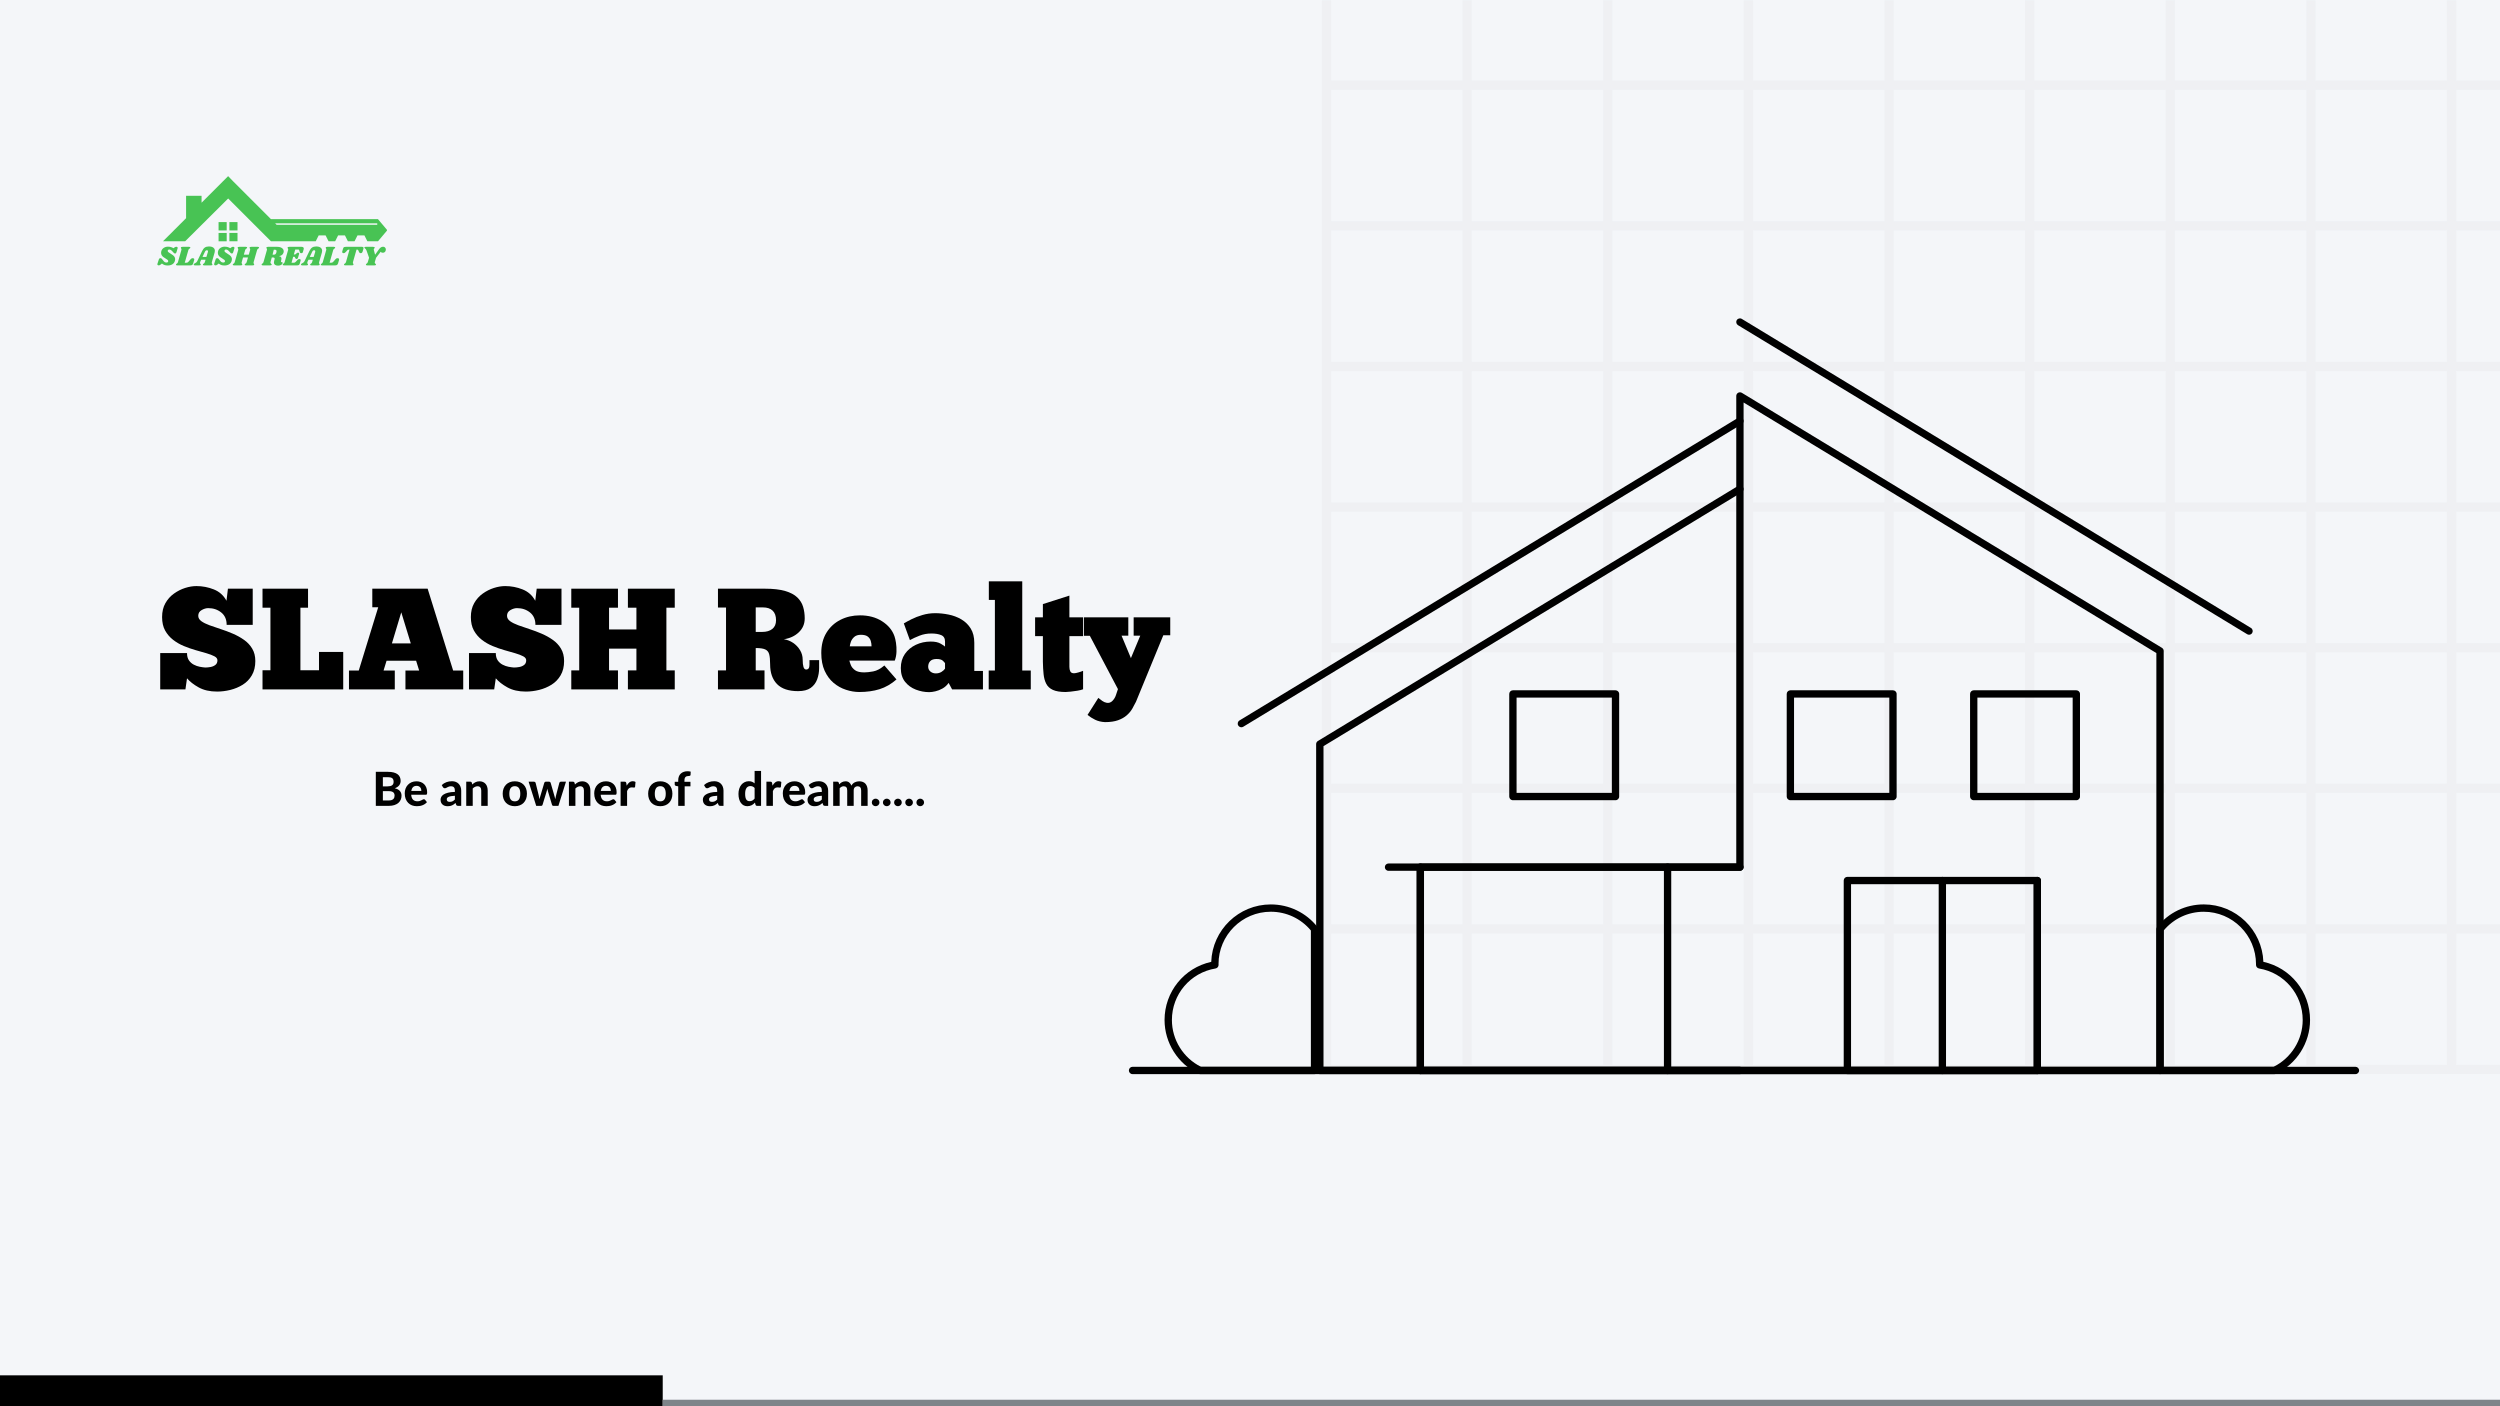 <svg xmlns="http://www.w3.org/2000/svg" xmlns:xlink="http://www.w3.org/1999/xlink" width="1920" zoomAndPan="magnify" viewBox="0 0 1440 810" height="1080" preserveAspectRatio="xMidYMid meet" version="1.0"><defs><filter x="0%" y="0%" width="100%" height="100%" id="43a8e63bb6"><feColorMatrix values="0 0 0 0 1 0 0 0 0 1 0 0 0 0 1 0 0 0 1 0" color-interpolation-filters="sRGB"/></filter><g/><clipPath id="d28b4c9b47"><path d="M 0 792.176 L 381.73 792.176 L 381.73 810 L 0 810 Z M 0 792.176 " clip-rule="nonzero"/></clipPath><clipPath id="6e7fcb842e"><path d="M 381.73 806.25 L 1440 806.25 L 1440 810 L 381.73 810 Z M 381.73 806.25 " clip-rule="nonzero"/></clipPath><mask id="382d2d6774"><g filter="url(#43a8e63bb6)"><rect x="-144" width="1728" fill="#000000" y="-81" height="972" fill-opacity="0.05"/></g></mask><clipPath id="59aa9763d1"><path d="M 0.398 0 L 679 0 L 679 618.609 L 0.398 618.609 Z M 0.398 0 " clip-rule="nonzero"/></clipPath><clipPath id="f90b497729"><rect x="0" width="679" y="0" height="619"/></clipPath><clipPath id="ea989073dc"><path d="M 1000 183.098 L 1298 183.098 L 1298 366 L 1000 366 Z M 1000 183.098 " clip-rule="nonzero"/></clipPath><clipPath id="6981bc3fd7"><path d="M 1061 505 L 1176 505 L 1176 618.848 L 1061 618.848 Z M 1061 505 " clip-rule="nonzero"/></clipPath><clipPath id="4bc975e6de"><path d="M 1171 505 L 1176 505 L 1176 618.848 L 1171 618.848 Z M 1171 505 " clip-rule="nonzero"/></clipPath><clipPath id="393eae49b9"><path d="M 1116 505 L 1121 505 L 1121 618.848 L 1116 618.848 Z M 1116 505 " clip-rule="nonzero"/></clipPath><clipPath id="2b8cdeb5ad"><path d="M 758 279 L 1005 279 L 1005 618.848 L 758 618.848 Z M 758 279 " clip-rule="nonzero"/></clipPath><clipPath id="2f8c332d7a"><path d="M 670 520 L 760 520 L 760 618.848 L 670 618.848 Z M 670 520 " clip-rule="nonzero"/></clipPath><clipPath id="6b8abdc8f2"><path d="M 1242 520 L 1331 520 L 1331 618.848 L 1242 618.848 Z M 1242 520 " clip-rule="nonzero"/></clipPath><clipPath id="646d648e8d"><path d="M 816 225 L 1247 225 L 1247 618.848 L 816 618.848 Z M 816 225 " clip-rule="nonzero"/></clipPath><clipPath id="34d5c54c5d"><path d="M 650.082 614 L 1358.832 614 L 1358.832 618.848 L 650.082 618.848 Z M 650.082 614 " clip-rule="nonzero"/></clipPath><clipPath id="eda206e02b"><path d="M 816 497 L 821 497 L 821 618.848 L 816 618.848 Z M 816 497 " clip-rule="nonzero"/></clipPath><clipPath id="c68e560190"><path d="M 958 497 L 963 497 L 963 618.848 L 958 618.848 Z M 958 497 " clip-rule="nonzero"/></clipPath><clipPath id="572155dd12"><path d="M 93.969 101.457 L 222.895 101.457 L 222.895 139 L 93.969 139 Z M 93.969 101.457 " clip-rule="nonzero"/></clipPath></defs><rect x="-144" width="1728" fill="#ffffff" y="-81" height="972" fill-opacity="1"/><rect x="-144" width="1728" fill="#f4f6f9" y="-81" height="972" fill-opacity="1"/><g clip-path="url(#d28b4c9b47)"><path fill="#000000" d="M 0 792.176 L 381.738 792.176 L 381.738 810 L 0 810 Z M 0 792.176 " fill-opacity="1" fill-rule="nonzero"/></g><g clip-path="url(#6e7fcb842e)"><path fill="#7e8489" d="M 381.73 806.25 L 1440.008 806.25 L 1440.008 810 L 381.73 810 Z M 381.73 806.25 " fill-opacity="1" fill-rule="nonzero"/></g><g mask="url(#382d2d6774)"><g transform="matrix(1, 0, 0, 1, 761, 0)"><g clip-path="url(#f90b497729)"><g clip-path="url(#59aa9763d1)"><path fill="#7e8489" d="M 894.117 -277.641 L 3.074 -277.641 C 1.598 -277.641 0.398 -276.445 0.398 -274.969 L 0.398 616.074 C 0.398 617.551 1.598 618.75 3.074 618.75 L 894.117 618.75 C 895.594 618.75 896.789 617.551 896.789 616.074 L 896.789 -274.969 C 896.789 -276.445 895.594 -277.641 894.117 -277.641 Z M 410.766 208.383 L 410.766 132.727 L 486.426 132.727 L 486.426 208.383 Z M 486.426 213.73 L 486.426 289.387 L 410.766 289.387 L 410.766 213.73 Z M 329.762 132.727 L 405.422 132.727 L 405.422 208.383 L 329.762 208.383 Z M 324.414 208.383 L 248.758 208.383 L 248.758 132.727 L 324.414 132.727 Z M 410.766 127.379 L 410.766 51.719 L 486.426 51.719 L 486.426 127.379 Z M 491.773 132.727 L 567.43 132.727 L 567.43 208.383 L 491.773 208.383 Z M 572.773 132.727 L 648.434 132.727 L 648.434 208.383 L 572.773 208.383 Z M 572.773 127.379 L 572.773 51.719 L 648.434 51.719 L 648.434 127.379 Z M 567.43 127.379 L 491.773 127.379 L 491.773 51.719 L 567.43 51.719 Z M 491.773 46.375 L 491.773 -29.285 L 567.43 -29.285 L 567.43 46.375 Z M 486.426 46.375 L 410.766 46.375 L 410.766 -29.285 L 486.426 -29.285 Z M 405.422 46.375 L 329.762 46.375 L 329.762 -29.285 L 405.422 -29.285 Z M 405.422 51.719 L 405.422 127.379 L 329.762 127.379 L 329.762 51.719 Z M 324.414 127.379 L 248.758 127.379 L 248.758 51.719 L 324.414 51.719 Z M 243.414 127.379 L 167.754 127.379 L 167.754 51.719 L 243.414 51.719 Z M 243.414 132.727 L 243.414 208.383 L 167.754 208.383 L 167.754 132.727 Z M 243.414 213.73 L 243.414 289.387 L 167.754 289.387 L 167.754 213.73 Z M 248.758 213.73 L 324.418 213.73 L 324.418 289.387 L 248.758 289.387 Z M 329.762 213.73 L 405.422 213.73 L 405.422 289.387 L 329.762 289.387 Z M 405.422 294.734 L 405.422 370.391 L 329.762 370.391 L 329.762 294.734 Z M 410.766 294.734 L 486.426 294.734 L 486.426 370.391 L 410.766 370.391 Z M 491.773 294.734 L 567.43 294.734 L 567.43 370.391 L 491.773 370.391 Z M 491.773 289.387 L 491.773 213.73 L 567.43 213.73 L 567.43 289.387 Z M 572.773 213.73 L 648.434 213.73 L 648.434 289.387 L 572.773 289.387 Z M 653.781 213.73 L 729.438 213.73 L 729.438 289.387 L 653.781 289.387 Z M 653.781 208.383 L 653.781 132.727 L 729.438 132.727 L 729.438 208.383 Z M 653.781 127.379 L 653.781 51.719 L 729.438 51.719 L 729.438 127.379 Z M 653.781 46.375 L 653.781 -29.285 L 729.438 -29.285 L 729.438 46.375 Z M 648.434 46.375 L 572.773 46.375 L 572.773 -29.285 L 648.434 -29.285 Z M 572.773 -34.629 L 572.773 -110.289 L 648.434 -110.289 L 648.434 -34.629 Z M 567.43 -34.629 L 491.773 -34.629 L 491.773 -110.289 L 567.43 -110.289 Z M 486.426 -34.629 L 410.766 -34.629 L 410.766 -110.289 L 486.426 -110.289 Z M 405.422 -34.629 L 329.762 -34.629 L 329.762 -110.289 L 405.422 -110.289 Z M 324.414 -34.629 L 248.758 -34.629 L 248.758 -110.289 L 324.414 -110.289 Z M 324.414 -29.281 L 324.414 46.375 L 248.758 46.375 L 248.758 -29.281 Z M 243.414 46.375 L 167.754 46.375 L 167.754 -29.285 L 243.414 -29.285 Z M 162.406 46.375 L 86.75 46.375 L 86.75 -29.285 L 162.41 -29.285 L 162.41 46.375 Z M 162.406 51.719 L 162.406 127.379 L 86.75 127.379 L 86.75 51.719 Z M 162.406 132.727 L 162.406 208.383 L 86.75 208.383 L 86.75 132.727 Z M 162.406 213.73 L 162.406 289.387 L 86.75 289.387 L 86.75 213.73 Z M 162.406 294.734 L 162.406 370.391 L 86.75 370.391 L 86.75 294.734 Z M 167.754 294.734 L 243.414 294.734 L 243.414 370.391 L 167.754 370.391 Z M 248.758 294.734 L 324.418 294.734 L 324.418 370.391 L 248.758 370.391 Z M 324.414 375.738 L 324.414 451.395 L 248.758 451.395 L 248.758 375.738 Z M 329.762 375.738 L 405.422 375.738 L 405.422 451.395 L 329.762 451.395 Z M 410.766 375.738 L 486.426 375.738 L 486.426 451.395 L 410.766 451.395 Z M 491.773 375.738 L 567.43 375.738 L 567.43 451.395 L 491.773 451.395 Z M 572.773 375.738 L 648.434 375.738 L 648.434 451.395 L 572.773 451.395 Z M 572.773 370.391 L 572.773 294.734 L 648.434 294.734 L 648.434 370.391 Z M 653.781 294.734 L 729.438 294.734 L 729.438 370.391 L 653.781 370.391 Z M 734.781 294.734 L 810.441 294.734 L 810.441 370.391 L 734.781 370.391 Z M 734.781 289.387 L 734.781 213.73 L 810.441 213.73 L 810.441 289.387 Z M 734.781 208.383 L 734.781 132.727 L 810.441 132.727 L 810.441 208.383 Z M 734.781 127.379 L 734.781 51.719 L 810.441 51.719 L 810.441 127.379 Z M 734.781 46.375 L 734.781 -29.285 L 810.441 -29.285 L 810.441 46.375 Z M 734.781 -34.629 L 734.781 -110.289 L 810.441 -110.289 L 810.441 -34.629 Z M 729.438 -34.629 L 653.781 -34.629 L 653.781 -110.289 L 729.438 -110.289 Z M 653.781 -115.633 L 653.781 -191.289 L 729.438 -191.289 L 729.438 -115.633 Z M 648.434 -115.633 L 572.773 -115.633 L 572.773 -191.289 L 648.434 -191.289 Z M 567.43 -115.633 L 491.773 -115.633 L 491.773 -191.289 L 567.43 -191.289 Z M 486.426 -115.633 L 410.766 -115.633 L 410.766 -191.289 L 486.426 -191.289 Z M 405.422 -115.633 L 329.762 -115.633 L 329.762 -191.289 L 405.422 -191.289 Z M 324.414 -115.633 L 248.758 -115.633 L 248.758 -191.289 L 324.414 -191.289 Z M 243.414 -115.633 L 167.754 -115.633 L 167.754 -191.289 L 243.414 -191.289 Z M 243.414 -110.289 L 243.414 -34.629 L 167.754 -34.629 L 167.754 -110.289 Z M 162.406 -34.629 L 86.75 -34.629 L 86.75 -110.289 L 162.41 -110.289 L 162.41 -34.629 Z M 81.406 -34.629 L 5.746 -34.629 L 5.746 -110.289 L 81.406 -110.289 Z M 81.406 -29.281 L 81.406 46.375 L 5.746 46.375 L 5.746 -29.281 Z M 81.406 51.719 L 81.406 127.379 L 5.746 127.379 L 5.746 51.719 Z M 81.406 132.727 L 81.406 208.383 L 5.746 208.383 L 5.746 132.727 Z M 81.406 213.73 L 81.406 289.387 L 5.746 289.387 L 5.746 213.73 Z M 81.406 294.734 L 81.406 370.391 L 5.746 370.391 L 5.746 294.734 Z M 81.406 375.738 L 81.406 451.395 L 5.746 451.395 L 5.746 375.738 Z M 86.75 375.738 L 162.41 375.738 L 162.41 451.395 L 86.75 451.395 Z M 167.754 375.738 L 243.414 375.738 L 243.414 451.395 L 167.754 451.395 Z M 243.414 456.742 L 243.414 532.398 L 167.754 532.398 L 167.754 456.742 Z M 248.758 456.742 L 324.418 456.742 L 324.418 532.398 L 248.758 532.398 Z M 329.762 456.742 L 405.422 456.742 L 405.422 532.398 L 329.762 532.398 Z M 410.766 456.742 L 486.426 456.742 L 486.426 532.398 L 410.766 532.398 Z M 491.773 456.742 L 567.43 456.742 L 567.43 532.398 L 491.773 532.398 Z M 572.773 456.742 L 648.434 456.742 L 648.434 532.398 L 572.773 532.398 Z M 653.781 456.742 L 729.438 456.742 L 729.438 532.398 L 653.781 532.398 Z M 653.781 451.395 L 653.781 375.738 L 729.438 375.738 L 729.438 451.395 Z M 734.781 375.738 L 810.441 375.738 L 810.441 451.395 L 734.781 451.395 Z M 815.789 375.738 L 891.445 375.738 L 891.445 451.395 L 815.789 451.395 Z M 815.789 370.391 L 815.789 294.734 L 891.445 294.734 L 891.445 370.391 Z M 815.789 289.387 L 815.789 213.73 L 891.445 213.73 L 891.445 289.387 Z M 815.789 208.383 L 815.789 132.727 L 891.445 132.727 L 891.445 208.383 Z M 815.789 127.379 L 815.789 51.719 L 891.445 51.719 L 891.445 127.379 Z M 815.789 46.375 L 815.789 -29.285 L 891.445 -29.285 L 891.445 46.375 Z M 815.789 -34.629 L 815.789 -110.289 L 891.445 -110.289 L 891.445 -34.629 Z M 815.789 -115.633 L 815.789 -191.289 L 891.445 -191.289 L 891.445 -115.633 Z M 810.441 -115.633 L 734.781 -115.633 L 734.781 -191.289 L 810.441 -191.289 Z M 734.781 -196.637 L 734.781 -272.297 L 810.441 -272.297 L 810.441 -196.637 Z M 729.438 -196.637 L 653.781 -196.637 L 653.781 -272.297 L 729.438 -272.297 Z M 648.434 -196.637 L 572.773 -196.637 L 572.773 -272.297 L 648.434 -272.297 Z M 567.43 -196.637 L 491.773 -196.637 L 491.773 -272.297 L 567.43 -272.297 Z M 486.426 -196.637 L 410.766 -196.637 L 410.766 -272.297 L 486.426 -272.297 Z M 405.422 -196.637 L 329.762 -196.637 L 329.762 -272.297 L 405.422 -272.297 Z M 324.414 -196.637 L 248.758 -196.637 L 248.758 -272.297 L 324.414 -272.297 Z M 243.414 -196.637 L 167.754 -196.637 L 167.754 -272.297 L 243.414 -272.297 Z M 162.406 -196.637 L 86.75 -196.637 L 86.75 -272.297 L 162.41 -272.297 L 162.41 -196.637 Z M 162.406 -191.289 L 162.406 -115.633 L 86.75 -115.633 L 86.75 -191.289 Z M 81.406 -115.633 L 5.746 -115.633 L 5.746 -191.289 L 81.406 -191.289 Z M 5.746 456.742 L 81.406 456.742 L 81.406 532.398 L 5.746 532.398 Z M 86.75 456.742 L 162.41 456.742 L 162.41 532.398 L 86.75 532.398 Z M 162.406 537.746 L 162.406 613.402 L 86.75 613.402 L 86.75 537.746 Z M 167.754 537.746 L 243.414 537.746 L 243.414 613.402 L 167.754 613.402 Z M 248.758 537.746 L 324.418 537.746 L 324.418 613.402 L 248.758 613.402 Z M 329.762 537.746 L 405.422 537.746 L 405.422 613.402 L 329.762 613.402 Z M 410.766 537.746 L 486.426 537.746 L 486.426 613.402 L 410.766 613.402 Z M 491.773 537.746 L 567.43 537.746 L 567.43 613.402 L 491.773 613.402 Z M 572.773 537.746 L 648.434 537.746 L 648.434 613.402 L 572.773 613.402 Z M 653.781 537.746 L 729.438 537.746 L 729.438 613.402 L 653.781 613.402 Z M 734.781 537.746 L 810.441 537.746 L 810.441 613.402 L 734.781 613.402 Z M 734.781 532.398 L 734.781 456.742 L 810.441 456.742 L 810.441 532.398 Z M 815.789 456.742 L 891.445 456.742 L 891.445 532.398 L 815.789 532.398 Z M 891.445 -196.637 L 815.789 -196.637 L 815.789 -272.297 L 891.445 -272.297 Z M 81.406 -272.297 L 81.406 -196.637 L 5.746 -196.637 L 5.746 -272.297 Z M 5.746 537.746 L 81.406 537.746 L 81.406 613.402 L 5.746 613.402 Z M 815.789 613.402 L 815.789 537.746 L 891.445 537.746 L 891.445 613.402 Z M 815.789 613.402 " fill-opacity="1" fill-rule="nonzero"/></g></g></g></g><g clip-path="url(#ea989073dc)"><path fill="#000000" d="M 1295.453 365.605 C 1295.086 365.605 1294.703 365.508 1294.363 365.297 L 1001.098 187.305 C 1000.105 186.695 999.777 185.406 1000.387 184.398 C 1000.996 183.395 1002.285 183.082 1003.293 183.691 L 1296.547 361.695 C 1297.539 362.305 1297.863 363.594 1297.254 364.602 C 1296.859 365.254 1296.164 365.605 1295.453 365.605 Z M 1295.453 365.605 " fill-opacity="1" fill-rule="nonzero"/></g><path fill="#000000" d="M 1090.352 460.93 L 1031.254 460.93 C 1030.094 460.93 1029.145 459.98 1029.145 458.82 L 1029.145 399.719 C 1029.145 398.559 1030.094 397.609 1031.254 397.609 L 1090.352 397.609 C 1091.516 397.609 1092.465 398.559 1092.465 399.719 L 1092.465 458.82 C 1092.465 459.98 1091.516 460.93 1090.352 460.93 Z M 1033.367 456.707 L 1088.242 456.707 L 1088.242 401.832 L 1033.367 401.832 Z M 1033.367 456.707 " fill-opacity="1" fill-rule="nonzero"/><g clip-path="url(#6981bc3fd7)"><path fill="#000000" d="M 1173.504 618.695 L 1064.094 618.695 C 1062.93 618.695 1061.98 617.746 1061.98 616.586 L 1061.98 507.176 C 1061.98 506.012 1062.93 505.062 1064.094 505.062 L 1173.504 505.062 C 1174.664 505.062 1175.613 506.012 1175.613 507.176 L 1175.613 616.586 C 1175.613 617.746 1174.664 618.695 1173.504 618.695 Z M 1066.203 614.473 L 1171.391 614.473 L 1171.391 509.285 L 1066.203 509.285 Z M 1066.203 614.473 " fill-opacity="1" fill-rule="nonzero"/></g><g clip-path="url(#4bc975e6de)"><path fill="#000000" d="M 1173.504 618.695 C 1172.34 618.695 1171.391 617.746 1171.391 616.586 L 1171.391 507.176 C 1171.391 506.012 1172.34 505.062 1173.504 505.062 C 1174.664 505.062 1175.613 506.012 1175.613 507.176 L 1175.613 616.586 C 1175.613 617.746 1174.664 618.695 1173.504 618.695 Z M 1173.504 618.695 " fill-opacity="1" fill-rule="nonzero"/></g><g clip-path="url(#393eae49b9)"><path fill="#000000" d="M 1118.797 618.695 C 1117.637 618.695 1116.684 617.746 1116.684 616.586 L 1116.684 507.176 C 1116.684 506.012 1117.637 505.062 1118.797 505.062 C 1119.961 505.062 1120.91 506.012 1120.91 507.176 L 1120.91 616.586 C 1120.91 617.746 1119.961 618.695 1118.797 618.695 Z M 1118.797 618.695 " fill-opacity="1" fill-rule="nonzero"/></g><path fill="#000000" d="M 1195.965 460.93 L 1136.867 460.93 C 1135.703 460.93 1134.754 459.98 1134.754 458.82 L 1134.754 399.719 C 1134.754 398.559 1135.703 397.609 1136.867 397.609 L 1195.965 397.609 C 1197.129 397.609 1198.078 398.559 1198.078 399.719 L 1198.078 458.82 C 1198.078 459.98 1197.129 460.93 1195.965 460.93 Z M 1138.977 456.707 L 1193.855 456.707 L 1193.855 401.832 L 1138.977 401.832 Z M 1138.977 456.707 " fill-opacity="1" fill-rule="nonzero"/><g clip-path="url(#2b8cdeb5ad)"><path fill="#000000" d="M 1002.203 618.695 L 760.211 618.695 C 759.047 618.695 758.098 617.746 758.098 616.586 L 758.098 428.602 C 758.098 427.867 758.48 427.188 759.117 426.805 L 1001.098 279.906 C 1002.102 279.297 1003.391 279.625 1004 280.617 C 1004.609 281.609 1004.285 282.91 1003.293 283.52 L 762.336 429.781 L 762.336 614.457 L 1002.203 614.457 C 1003.363 614.457 1004.312 615.406 1004.312 616.57 C 1004.312 617.73 1003.363 618.695 1002.203 618.695 Z M 1002.203 618.695 " fill-opacity="1" fill-rule="nonzero"/></g><path fill="#000000" d="M 715.043 418.91 C 714.336 418.91 713.625 418.539 713.23 417.891 C 712.621 416.898 712.945 415.594 713.938 414.984 L 1001.098 240.691 C 1002.102 240.082 1003.391 240.41 1004 241.402 C 1004.609 242.395 1004.285 243.695 1003.293 244.309 L 716.133 418.598 C 715.793 418.809 715.41 418.91 715.043 418.91 Z M 715.043 418.91 " fill-opacity="1" fill-rule="nonzero"/><path fill="#000000" d="M 930.531 460.93 L 871.434 460.93 C 870.273 460.93 869.324 459.98 869.324 458.82 L 869.324 399.719 C 869.324 398.559 870.273 397.609 871.434 397.609 L 930.531 397.609 C 931.695 397.609 932.645 398.559 932.645 399.719 L 932.645 458.82 C 932.645 459.98 931.695 460.93 930.531 460.93 Z M 873.547 456.707 L 928.422 456.707 L 928.422 401.832 L 873.547 401.832 Z M 873.547 456.707 " fill-opacity="1" fill-rule="nonzero"/><g clip-path="url(#2f8c332d7a)"><path fill="#000000" d="M 757.176 618.695 L 691.277 618.695 C 690.965 618.695 690.652 618.625 690.367 618.496 C 678.465 612.828 670.781 600.668 670.781 587.531 C 670.781 571.305 681.98 557.484 697.668 554.027 C 698.332 535.676 713.469 520.949 731.992 520.949 C 742.48 520.949 752.273 525.668 758.836 533.902 C 759.133 534.273 759.305 534.738 759.305 535.223 L 759.305 616.598 C 759.289 617.746 758.352 618.695 757.176 618.695 Z M 691.758 614.473 L 755.066 614.473 L 755.066 535.957 C 749.312 529.086 740.949 525.16 731.992 525.16 C 715.383 525.16 701.875 538.664 701.875 555.273 C 701.891 555.488 701.906 555.602 701.906 555.73 C 701.918 556.777 701.168 557.672 700.148 557.84 C 685.594 560.277 675.02 572.75 675.02 587.516 C 675.008 598.883 681.566 609.414 691.758 614.473 Z M 691.758 614.473 " fill-opacity="1" fill-rule="nonzero"/></g><g clip-path="url(#6b8abdc8f2)"><path fill="#000000" d="M 1310.082 618.695 L 1244.18 618.695 C 1243.016 618.695 1242.066 617.746 1242.066 616.586 L 1242.066 535.207 C 1242.066 534.727 1242.223 534.258 1242.535 533.891 C 1249.098 525.656 1258.891 520.938 1269.379 520.938 C 1287.902 520.938 1303.035 535.66 1303.703 554.016 C 1319.391 557.473 1330.59 571.289 1330.59 587.516 C 1330.59 600.656 1322.906 612.816 1311 618.484 C 1310.703 618.625 1310.391 618.695 1310.082 618.695 Z M 1246.293 614.473 L 1309.598 614.473 C 1319.789 609.414 1326.352 598.898 1326.352 587.531 C 1326.352 572.777 1315.777 560.293 1301.223 557.855 C 1300.188 557.684 1299.438 556.777 1299.453 555.73 C 1299.453 555.613 1299.465 555.5 1299.465 555.387 C 1299.465 538.68 1285.961 525.172 1269.348 525.172 C 1260.391 525.172 1252.031 529.098 1246.277 535.973 L 1246.277 614.473 Z M 1246.293 614.473 " fill-opacity="1" fill-rule="nonzero"/></g><g clip-path="url(#646d648e8d)"><path fill="#000000" d="M 1244.18 618.695 L 818.117 618.695 C 816.957 618.695 816.008 617.746 816.008 616.586 L 816.008 499.48 C 816.008 498.316 816.957 497.367 818.117 497.367 L 1000.09 497.367 L 1000.09 228.078 C 1000.09 227.312 1000.5 226.605 1001.168 226.238 C 1001.832 225.855 1002.641 225.883 1003.309 226.266 L 1245.27 373.148 C 1245.91 373.531 1246.293 374.211 1246.293 374.945 L 1246.293 616.57 C 1246.293 617.746 1245.34 618.695 1244.18 618.695 Z M 820.23 614.473 L 1242.066 614.473 L 1242.066 376.152 L 1004.312 231.836 L 1004.312 499.48 C 1004.312 500.641 1003.363 501.59 1002.203 501.59 L 820.23 501.59 Z M 820.23 614.473 " fill-opacity="1" fill-rule="nonzero"/></g><g clip-path="url(#34d5c54c5d)"><path fill="#000000" d="M 1356.734 618.695 L 652.344 618.695 C 651.184 618.695 650.234 617.746 650.234 616.586 C 650.234 615.422 651.184 614.473 652.344 614.473 L 1356.734 614.473 C 1357.898 614.473 1358.848 615.422 1358.848 616.586 C 1358.848 617.746 1357.898 618.695 1356.734 618.695 Z M 1356.734 618.695 " fill-opacity="1" fill-rule="nonzero"/></g><g clip-path="url(#eda206e02b)"><path fill="#000000" d="M 818.117 618.695 C 816.957 618.695 816.008 617.746 816.008 616.586 L 816.008 499.48 C 816.008 498.316 816.957 497.367 818.117 497.367 C 819.281 497.367 820.23 498.316 820.23 499.48 L 820.23 616.586 C 820.23 617.746 819.281 618.695 818.117 618.695 Z M 818.117 618.695 " fill-opacity="1" fill-rule="nonzero"/></g><g clip-path="url(#c68e560190)"><path fill="#000000" d="M 960.52 618.695 C 959.359 618.695 958.41 617.746 958.41 616.586 L 958.41 499.48 C 958.41 498.316 959.359 497.367 960.52 497.367 C 961.684 497.367 962.633 498.316 962.633 499.48 L 962.633 616.586 C 962.633 617.746 961.699 618.695 960.52 618.695 Z M 960.52 618.695 " fill-opacity="1" fill-rule="nonzero"/></g><path fill="#000000" d="M 1002.203 501.59 L 799.777 501.59 C 798.617 501.59 797.668 500.641 797.668 499.48 C 797.668 498.316 798.617 497.367 799.777 497.367 L 1002.203 497.367 C 1003.363 497.367 1004.312 498.316 1004.312 499.48 C 1004.312 500.641 1003.363 501.59 1002.203 501.59 Z M 1002.203 501.59 " fill-opacity="1" fill-rule="nonzero"/><g clip-path="url(#572155dd12)"><path fill="#48c354" d="M 134.531 104.688 L 156.062 126.223 L 217.711 126.223 L 223.086 132.605 L 217.711 138.988 L 211.609 138.988 L 209.902 135.578 L 205.922 135.578 L 204.219 138.988 L 200.391 138.988 L 198.684 135.578 L 194.758 135.578 L 193.051 138.988 L 189.25 138.988 L 187.543 135.578 L 183.562 135.578 L 181.859 138.988 L 156.09 138.988 L 131.43 114.332 L 106.641 138.988 L 93.871 138.988 L 107.184 125.68 L 107.184 112.781 L 116.102 112.781 L 116.102 116.762 C 121.191 111.668 126.309 106.551 131.402 101.457 Z M 158.492 128.652 L 159.344 129.504 L 217.297 129.504 L 217.297 128.652 Z M 158.492 128.652 " fill-opacity="1" fill-rule="nonzero"/></g><path fill="#48c354" d="M 125.895 127.926 L 130.574 127.926 L 130.574 132.734 L 125.895 132.734 Z M 132.129 127.926 L 136.805 127.926 L 136.805 132.734 L 132.129 132.734 Z M 136.805 134.156 L 136.805 138.965 L 132.129 138.965 L 132.129 134.156 Z M 130.574 138.988 L 125.895 138.988 L 125.895 134.18 L 130.574 134.18 Z M 130.574 138.988 " fill-opacity="1" fill-rule="nonzero"/><path fill="#48c354" d="M 96.738 142.082 C 97.336 142.082 97.887 142.152 98.398 142.297 C 98.906 142.438 99.418 142.664 99.938 142.977 L 100.309 142.676 C 100.57 142.473 100.777 142.332 100.941 142.258 C 101.109 142.184 101.297 142.141 101.512 142.141 C 101.766 142.141 101.969 142.195 102.121 142.309 C 102.27 142.422 102.348 142.582 102.348 142.797 C 102.348 142.887 102.332 142.977 102.301 143.07 L 101.633 145.293 C 101.551 145.547 101.457 145.73 101.348 145.84 C 101.234 145.945 101.066 145.996 100.844 145.996 C 100.605 145.996 100.398 145.926 100.223 145.781 C 100.047 145.633 99.773 145.332 99.402 144.887 C 99.023 144.457 98.684 144.156 98.375 143.98 C 98.07 143.805 97.758 143.715 97.441 143.715 C 97.203 143.715 97.004 143.797 96.848 143.953 C 96.684 144.105 96.605 144.297 96.605 144.516 C 96.605 144.773 96.73 145.012 96.988 145.23 C 97.242 145.445 97.645 145.723 98.195 146.055 C 98.75 146.391 99.211 146.695 99.566 146.965 C 99.934 147.227 100.242 147.559 100.5 147.953 C 100.762 148.344 100.895 148.797 100.895 149.316 C 100.895 149.648 100.836 149.98 100.727 150.305 C 100.469 151.164 99.973 151.82 99.234 152.262 C 98.5 152.703 97.641 152.922 96.656 152.922 C 95.914 152.922 95.293 152.836 94.793 152.668 C 94.293 152.496 93.777 152.203 93.254 151.797 L 92.68 152.289 C 92.406 152.512 92.184 152.664 92.012 152.742 C 91.844 152.82 91.652 152.859 91.438 152.859 C 91.191 152.859 90.996 152.801 90.852 152.68 C 90.711 152.562 90.637 152.402 90.637 152.203 C 90.637 152.094 90.66 151.984 90.699 151.871 L 91.484 149.469 C 91.574 149.191 91.691 149 91.844 148.887 C 91.992 148.766 92.184 148.707 92.418 148.707 C 92.66 148.707 92.887 148.797 93.086 148.969 C 93.281 149.137 93.543 149.441 93.863 149.887 C 94.203 150.383 94.52 150.73 94.816 150.926 C 95.109 151.117 95.461 151.211 95.867 151.211 C 96.152 151.211 96.371 151.172 96.523 151.082 C 96.684 150.984 96.793 150.836 96.859 150.629 C 96.883 150.574 96.895 150.492 96.895 150.391 C 96.895 150.137 96.77 149.898 96.523 149.684 C 96.277 149.469 95.898 149.215 95.391 148.91 C 94.84 148.582 94.395 148.289 94.051 148.027 C 93.711 147.762 93.41 147.434 93.156 147.035 C 92.91 146.637 92.785 146.172 92.785 145.637 C 92.785 145.266 92.848 144.895 92.965 144.527 C 93.188 143.797 93.648 143.207 94.34 142.762 C 95.039 142.309 95.836 142.082 96.738 142.082 Z M 96.738 142.082 " fill-opacity="1" fill-rule="nonzero"/><path fill="#48c354" d="M 110.98 148.719 C 111.281 148.719 111.508 148.785 111.66 148.91 C 111.82 149.027 111.898 149.203 111.898 149.422 C 111.898 149.52 111.883 149.625 111.852 149.746 L 111.312 151.629 C 111.176 152.086 110.984 152.402 110.73 152.586 C 110.48 152.77 110.113 152.859 109.621 152.859 L 102.074 152.859 C 101.852 152.859 101.68 152.824 101.562 152.754 C 101.438 152.676 101.371 152.57 101.371 152.441 C 101.371 152.379 101.387 152.312 101.418 152.238 C 101.449 152.152 101.508 152.082 101.586 152.023 C 101.656 151.961 101.738 151.902 101.824 151.844 C 101.992 151.742 102.125 151.637 102.23 151.523 C 102.34 151.414 102.434 151.227 102.504 150.961 L 104.461 144.051 C 104.512 143.918 104.535 143.785 104.535 143.656 C 104.535 143.535 104.512 143.438 104.473 143.359 C 104.434 143.281 104.383 143.184 104.32 143.07 C 104.223 142.938 104.176 142.828 104.176 142.738 C 104.176 142.707 104.188 142.648 104.211 142.559 C 104.25 142.426 104.344 142.328 104.484 142.273 C 104.637 142.211 104.859 142.176 105.156 142.176 L 108.926 142.176 C 109.148 142.176 109.32 142.211 109.441 142.285 C 109.566 142.348 109.633 142.445 109.633 142.57 C 109.633 142.625 109.613 142.699 109.582 142.785 C 109.551 142.855 109.504 142.926 109.441 142.988 C 109.383 143.043 109.332 143.09 109.285 143.121 C 109.238 143.145 109.203 143.168 109.188 143.191 C 109.012 143.285 108.871 143.395 108.758 143.512 C 108.656 143.625 108.57 143.805 108.496 144.051 L 106.418 151.32 L 107.422 151.32 C 107.668 151.32 107.879 151.277 108.055 151.188 C 108.227 151.102 108.414 150.945 108.605 150.711 L 109.715 149.398 C 109.91 149.16 110.109 148.988 110.301 148.887 C 110.492 148.773 110.719 148.719 110.98 148.719 Z M 110.98 148.719 " fill-opacity="1" fill-rule="nonzero"/><path fill="#48c354" d="M 122.035 150.961 C 121.992 151.105 121.973 151.246 121.973 151.379 C 121.973 151.5 121.988 151.602 122.023 151.68 C 122.051 151.758 122.086 151.82 122.117 151.871 C 122.156 151.918 122.184 151.953 122.199 151.977 C 122.301 152.09 122.355 152.199 122.355 152.301 C 122.355 152.324 122.344 152.375 122.32 152.453 C 122.277 152.605 122.188 152.715 122.047 152.777 C 121.902 152.832 121.68 152.859 121.379 152.859 L 117.582 152.859 C 117.348 152.859 117.168 152.824 117.043 152.754 C 116.926 152.676 116.863 152.57 116.863 152.441 C 116.863 152.379 116.879 152.312 116.914 152.238 C 116.941 152.152 116.988 152.086 117.043 152.035 C 117.105 151.988 117.191 151.934 117.305 151.871 C 117.473 151.773 117.609 151.668 117.711 151.547 C 117.824 151.43 117.914 151.234 117.988 150.961 L 118.406 149.59 L 115.91 149.59 L 115.469 150.496 C 115.293 150.898 115.207 151.207 115.207 151.43 C 115.207 151.566 115.223 151.672 115.266 151.75 C 115.305 151.832 115.367 151.91 115.457 151.988 C 115.535 152.078 115.586 152.152 115.609 152.215 C 115.637 152.273 115.637 152.348 115.625 152.441 C 115.574 152.605 115.484 152.715 115.348 152.777 C 115.219 152.832 115.008 152.859 114.715 152.859 L 112.328 152.859 C 112.082 152.859 111.895 152.82 111.766 152.73 C 111.641 152.633 111.578 152.512 111.578 152.359 C 111.578 152.191 111.641 152.059 111.766 151.953 C 111.887 151.852 112.07 151.742 112.316 151.629 C 112.633 151.465 112.891 151.305 113.082 151.152 C 113.27 150.996 113.438 150.777 113.582 150.496 L 116.434 144.574 C 116.871 143.664 117.383 142.996 117.977 142.582 C 118.57 142.172 119.359 141.961 120.34 141.961 C 121.426 141.961 122.273 142.184 122.871 142.629 C 123.465 143.078 123.766 143.691 123.766 144.48 C 123.766 144.812 123.711 145.156 123.609 145.508 Z M 118.895 147.977 L 119.742 145.16 C 119.781 145.035 119.801 144.898 119.801 144.754 C 119.801 144.559 119.746 144.406 119.633 144.301 C 119.52 144.199 119.367 144.145 119.168 144.145 C 118.906 144.145 118.684 144.223 118.5 144.371 C 118.324 144.523 118.145 144.789 117.961 145.172 L 116.648 147.977 Z M 118.895 147.977 " fill-opacity="1" fill-rule="nonzero"/><path fill="#48c354" d="M 129.438 142.082 C 130.031 142.082 130.586 142.152 131.094 142.297 C 131.602 142.438 132.117 142.664 132.637 142.977 L 133.004 142.676 C 133.27 142.473 133.477 142.332 133.637 142.258 C 133.805 142.184 133.996 142.141 134.211 142.141 C 134.465 142.141 134.668 142.195 134.82 142.309 C 134.969 142.422 135.047 142.582 135.047 142.797 C 135.047 142.887 135.027 142.977 135 143.07 L 134.332 145.293 C 134.25 145.547 134.156 145.73 134.043 145.84 C 133.93 145.945 133.762 145.996 133.543 145.996 C 133.305 145.996 133.094 145.926 132.922 145.781 C 132.746 145.633 132.473 145.332 132.098 144.887 C 131.723 144.457 131.383 144.156 131.07 143.98 C 130.766 143.805 130.457 143.715 130.141 143.715 C 129.902 143.715 129.703 143.797 129.543 143.953 C 129.383 144.105 129.305 144.297 129.305 144.516 C 129.305 144.773 129.43 145.012 129.688 145.23 C 129.941 145.445 130.344 145.723 130.891 146.055 C 131.449 146.391 131.906 146.695 132.266 146.965 C 132.629 147.227 132.941 147.559 133.195 147.953 C 133.461 148.344 133.59 148.797 133.59 149.316 C 133.59 149.648 133.535 149.98 133.422 150.305 C 133.168 151.164 132.672 151.82 131.93 152.262 C 131.195 152.703 130.336 152.922 129.352 152.922 C 128.613 152.922 127.992 152.836 127.492 152.668 C 126.988 152.496 126.477 152.203 125.949 151.797 L 125.379 152.289 C 125.105 152.512 124.883 152.664 124.707 152.742 C 124.543 152.82 124.352 152.859 124.137 152.859 C 123.887 152.859 123.695 152.801 123.551 152.68 C 123.406 152.562 123.336 152.402 123.336 152.203 C 123.336 152.094 123.355 151.984 123.395 151.871 L 124.184 149.469 C 124.27 149.191 124.391 149 124.543 148.887 C 124.691 148.766 124.883 148.707 125.113 148.707 C 125.359 148.707 125.582 148.797 125.785 148.969 C 125.98 149.137 126.238 149.441 126.559 149.887 C 126.898 150.383 127.219 150.73 127.516 150.926 C 127.809 151.117 128.16 151.211 128.566 151.211 C 128.852 151.211 129.07 151.172 129.223 151.082 C 129.379 150.984 129.488 150.836 129.555 150.629 C 129.578 150.574 129.59 150.492 129.59 150.391 C 129.59 150.137 129.465 149.898 129.223 149.684 C 128.973 149.469 128.594 149.215 128.086 148.91 C 127.539 148.582 127.09 148.289 126.75 148.027 C 126.406 147.762 126.109 147.434 125.855 147.035 C 125.605 146.637 125.484 146.172 125.484 145.637 C 125.484 145.266 125.543 144.895 125.664 144.527 C 125.883 143.797 126.344 143.207 127.035 142.762 C 127.734 142.309 128.535 142.082 129.438 142.082 Z M 129.438 142.082 " fill-opacity="1" fill-rule="nonzero"/><path fill="#48c354" d="M 148.512 142.176 C 148.734 142.176 148.906 142.219 149.027 142.297 C 149.152 142.367 149.219 142.461 149.219 142.57 C 149.219 142.625 149.199 142.699 149.168 142.785 C 149.137 142.855 149.09 142.926 149.027 142.988 C 148.969 143.043 148.918 143.09 148.871 143.121 C 148.824 143.145 148.785 143.168 148.762 143.191 C 148.598 143.285 148.457 143.395 148.344 143.512 C 148.242 143.625 148.148 143.805 148.07 144.051 L 146.102 150.961 C 146.059 151.105 146.043 151.242 146.043 151.367 C 146.043 151.496 146.055 151.602 146.09 151.68 C 146.129 151.75 146.184 151.844 146.258 151.965 C 146.27 151.973 146.305 152.012 146.352 152.086 C 146.398 152.156 146.422 152.227 146.422 152.301 C 146.422 152.324 146.41 152.375 146.387 152.453 C 146.34 152.605 146.238 152.715 146.09 152.777 C 145.938 152.832 145.711 152.859 145.41 152.859 L 141.637 152.859 C 141.414 152.859 141.238 152.824 141.109 152.754 C 140.992 152.676 140.934 152.57 140.934 152.441 C 140.934 152.379 140.945 152.312 140.98 152.238 C 141.027 152.152 141.086 152.082 141.16 152.023 C 141.238 151.961 141.312 151.91 141.387 151.871 C 141.555 151.773 141.688 151.668 141.793 151.547 C 141.902 151.422 141.996 151.227 142.078 150.961 L 142.844 148.289 L 140 148.289 L 139.238 150.961 C 139.188 151.105 139.164 151.242 139.164 151.367 C 139.164 151.496 139.184 151.602 139.227 151.68 C 139.266 151.75 139.32 151.844 139.391 151.965 C 139.406 151.973 139.441 152.012 139.488 152.086 C 139.535 152.156 139.559 152.227 139.559 152.301 C 139.559 152.324 139.547 152.375 139.523 152.453 C 139.469 152.605 139.363 152.715 139.215 152.777 C 139.07 152.832 138.848 152.859 138.543 152.859 L 134.773 152.859 C 134.547 152.859 134.379 152.824 134.258 152.754 C 134.133 152.676 134.066 152.57 134.066 152.441 C 134.066 152.379 134.086 152.312 134.117 152.238 C 134.156 152.152 134.219 152.082 134.297 152.023 C 134.367 151.961 134.445 151.91 134.523 151.871 C 134.688 151.773 134.824 151.668 134.926 151.547 C 135.039 151.422 135.129 151.227 135.203 150.961 L 137.184 144.051 C 137.223 143.918 137.242 143.785 137.242 143.656 C 137.242 143.535 137.223 143.438 137.184 143.359 C 137.152 143.281 137.102 143.184 137.039 143.07 C 136.992 143.02 136.949 142.961 136.922 142.906 C 136.887 142.852 136.875 142.789 136.875 142.727 C 136.875 142.703 136.887 142.648 136.91 142.559 C 136.949 142.426 137.043 142.328 137.195 142.273 C 137.344 142.211 137.57 142.176 137.875 142.176 L 141.637 142.176 C 141.867 142.176 142.043 142.219 142.16 142.297 C 142.289 142.367 142.352 142.461 142.352 142.57 C 142.352 142.625 142.336 142.699 142.305 142.785 C 142.262 142.855 142.215 142.926 142.16 142.988 C 142.105 143.043 142.055 143.09 142.008 143.121 C 141.957 143.145 141.922 143.168 141.898 143.191 C 141.723 143.285 141.582 143.395 141.48 143.512 C 141.375 143.625 141.285 143.805 141.207 144.051 L 140.453 146.688 L 143.297 146.688 L 144.047 144.051 C 144.086 143.918 144.109 143.785 144.109 143.656 C 144.109 143.535 144.086 143.438 144.047 143.359 C 144.016 143.281 143.969 143.184 143.906 143.07 C 143.863 143.02 143.824 142.961 143.785 142.906 C 143.754 142.852 143.738 142.789 143.738 142.727 C 143.738 142.703 143.75 142.648 143.773 142.559 C 143.82 142.426 143.918 142.328 144.059 142.273 C 144.211 142.211 144.438 142.176 144.742 142.176 Z M 148.512 142.176 " fill-opacity="1" fill-rule="nonzero"/><path fill="#48c354" d="M 163.336 145.434 C 163.16 146.055 162.836 146.543 162.367 146.891 C 161.898 147.234 161.305 147.449 160.59 147.535 C 161.105 147.578 161.492 147.727 161.746 147.988 C 162 148.246 162.129 148.582 162.129 148.992 C 162.129 149.152 162.102 149.352 162.047 149.59 L 161.879 150.379 C 161.855 150.48 161.844 150.555 161.844 150.594 C 161.844 150.734 161.871 150.844 161.938 150.914 C 162 150.98 162.094 151.012 162.215 151.012 C 162.434 151.012 162.594 151.047 162.691 151.117 C 162.793 151.184 162.828 151.297 162.797 151.465 C 162.758 151.711 162.633 151.953 162.418 152.191 C 162.203 152.426 161.898 152.617 161.508 152.777 C 161.117 152.926 160.645 153.004 160.09 153.004 C 159.387 153.004 158.824 152.848 158.406 152.539 C 157.992 152.223 157.785 151.77 157.785 151.176 C 157.785 150.957 157.812 150.711 157.879 150.449 L 158.129 149.422 C 158.18 149.289 158.203 149.145 158.203 148.992 C 158.203 148.746 158.117 148.57 157.953 148.469 C 157.785 148.355 157.516 148.301 157.152 148.301 L 156.543 148.301 L 155.805 150.961 C 155.785 151.027 155.777 151.113 155.777 151.211 C 155.777 151.355 155.816 151.484 155.887 151.594 C 155.965 151.699 156.07 151.809 156.195 151.93 C 156.293 152 156.363 152.074 156.41 152.145 C 156.465 152.215 156.496 152.289 156.496 152.359 C 156.496 152.543 156.406 152.676 156.234 152.754 C 156.066 152.824 155.816 152.859 155.492 152.859 L 151.457 152.859 C 151.176 152.859 150.973 152.809 150.836 152.703 C 150.695 152.605 150.645 152.465 150.695 152.289 C 150.711 152.191 150.75 152.117 150.812 152.059 C 150.871 151.996 150.957 151.926 151.074 151.844 C 151.258 151.742 151.402 151.629 151.504 151.512 C 151.617 151.391 151.703 151.211 151.77 150.961 L 153.727 144.051 C 153.766 143.918 153.785 143.785 153.785 143.656 C 153.785 143.535 153.766 143.438 153.727 143.359 C 153.691 143.281 153.645 143.184 153.582 143.07 C 153.488 142.938 153.438 142.828 153.438 142.738 C 153.438 142.707 153.445 142.648 153.465 142.559 C 153.512 142.426 153.605 142.328 153.75 142.273 C 153.895 142.211 154.113 142.176 154.418 142.176 L 159.789 142.176 C 160.531 142.176 161.176 142.289 161.723 142.512 C 162.273 142.734 162.695 143.043 162.988 143.43 C 163.281 143.82 163.43 144.262 163.43 144.754 C 163.43 144.988 163.398 145.215 163.336 145.434 Z M 159.23 145.27 C 159.277 145.023 159.301 144.836 159.301 144.707 C 159.301 144.145 158.992 143.859 158.383 143.859 L 157.699 143.859 L 156.996 146.699 L 157.664 146.699 C 158.086 146.699 158.418 146.602 158.656 146.402 C 158.895 146.195 159.086 145.816 159.23 145.27 Z M 159.23 145.27 " fill-opacity="1" fill-rule="nonzero"/><path fill="#48c354" d="M 173.734 142.176 C 174.121 142.176 174.426 142.266 174.641 142.438 C 174.863 142.605 174.977 142.84 174.977 143.145 C 174.977 143.285 174.953 143.43 174.914 143.574 L 174.5 145.066 C 174.426 145.352 174.312 145.551 174.164 145.66 C 174.02 145.773 173.816 145.828 173.555 145.828 C 173.297 145.828 173.094 145.773 172.945 145.66 C 172.805 145.551 172.695 145.371 172.625 145.113 L 172.359 144.195 C 172.312 144.004 172.246 143.879 172.172 143.812 C 172.098 143.75 171.957 143.715 171.742 143.715 L 170.059 143.715 L 169.258 146.57 L 169.961 146.57 C 170.035 146.57 170.133 146.52 170.262 146.414 L 170.809 145.926 C 170.969 145.789 171.109 145.691 171.227 145.625 C 171.348 145.562 171.488 145.531 171.656 145.531 C 171.848 145.531 172.004 145.586 172.121 145.688 C 172.246 145.781 172.312 145.91 172.312 146.066 C 172.312 146.117 172.305 146.184 172.289 146.27 L 171.633 148.492 C 171.566 148.73 171.457 148.906 171.301 149.016 C 171.148 149.129 170.98 149.184 170.797 149.184 C 170.492 149.184 170.266 149.027 170.117 148.719 L 169.844 148.156 C 169.77 148 169.656 147.918 169.496 147.918 L 168.863 147.918 L 167.922 151.32 L 169.328 151.32 C 169.535 151.32 169.715 151.281 169.867 151.199 C 170.023 151.125 170.195 150.98 170.379 150.77 L 171.336 149.719 C 171.508 149.539 171.672 149.406 171.824 149.328 C 171.98 149.25 172.172 149.207 172.398 149.207 C 172.637 149.207 172.828 149.262 172.969 149.363 C 173.121 149.469 173.195 149.625 173.195 149.84 C 173.195 149.93 173.18 150.031 173.148 150.152 L 172.684 151.773 C 172.562 152.18 172.391 152.465 172.172 152.621 C 171.945 152.781 171.621 152.859 171.191 152.859 L 163.539 152.859 C 163.316 152.859 163.145 152.824 163.027 152.754 C 162.902 152.676 162.836 152.57 162.836 152.441 C 162.836 152.379 162.852 152.312 162.883 152.238 C 162.926 152.121 162.996 152.031 163.098 151.965 C 163.191 151.902 163.25 151.863 163.266 151.844 C 163.438 151.742 163.578 151.637 163.684 151.523 C 163.793 151.414 163.887 151.227 163.957 150.961 L 165.926 144.051 C 165.977 143.918 166 143.789 166 143.668 C 166 143.543 165.977 143.438 165.938 143.348 C 165.898 143.258 165.844 143.168 165.773 143.07 C 165.676 142.938 165.629 142.828 165.629 142.738 C 165.629 142.707 165.641 142.648 165.664 142.559 C 165.703 142.426 165.797 142.328 165.949 142.273 C 166.102 142.211 166.32 142.176 166.605 142.176 Z M 173.734 142.176 " fill-opacity="1" fill-rule="nonzero"/><path fill="#48c354" d="M 183.82 150.961 C 183.777 151.105 183.758 151.246 183.758 151.379 C 183.758 151.5 183.773 151.602 183.809 151.68 C 183.836 151.758 183.871 151.82 183.902 151.871 C 183.941 151.918 183.969 151.953 183.988 151.977 C 184.086 152.09 184.141 152.199 184.141 152.301 C 184.141 152.324 184.129 152.375 184.105 152.453 C 184.062 152.605 183.973 152.715 183.832 152.777 C 183.688 152.832 183.465 152.859 183.164 152.859 L 179.367 152.859 C 179.133 152.859 178.953 152.824 178.828 152.754 C 178.711 152.676 178.648 152.57 178.648 152.441 C 178.648 152.379 178.664 152.312 178.699 152.238 C 178.727 152.152 178.773 152.086 178.828 152.035 C 178.891 151.988 178.98 151.934 179.094 151.871 C 179.258 151.773 179.395 151.668 179.496 151.547 C 179.609 151.43 179.699 151.234 179.773 150.961 L 180.191 149.59 L 177.695 149.59 L 177.254 150.496 C 177.078 150.898 176.992 151.207 176.992 151.43 C 176.992 151.566 177.008 151.672 177.051 151.75 C 177.09 151.832 177.152 151.91 177.242 151.988 C 177.32 152.078 177.371 152.152 177.398 152.215 C 177.422 152.273 177.422 152.348 177.41 152.441 C 177.359 152.605 177.27 152.715 177.133 152.777 C 177.008 152.832 176.793 152.859 176.5 152.859 L 174.113 152.859 C 173.871 152.859 173.68 152.82 173.555 152.73 C 173.426 152.633 173.363 152.512 173.363 152.359 C 173.363 152.191 173.426 152.059 173.555 151.953 C 173.672 151.852 173.855 151.742 174.102 151.629 C 174.418 151.465 174.676 151.305 174.867 151.152 C 175.059 150.996 175.223 150.777 175.367 150.496 L 178.219 144.574 C 178.656 143.664 179.168 142.996 179.762 142.582 C 180.355 142.172 181.145 141.961 182.125 141.961 C 183.215 141.961 184.059 142.184 184.656 142.629 C 185.25 143.078 185.551 143.691 185.551 144.48 C 185.551 144.812 185.496 145.156 185.395 145.508 Z M 180.68 147.977 L 181.527 145.16 C 181.566 145.035 181.586 144.898 181.586 144.754 C 181.586 144.559 181.531 144.406 181.418 144.301 C 181.305 144.199 181.152 144.145 180.953 144.145 C 180.691 144.145 180.469 144.223 180.285 144.371 C 180.109 144.523 179.93 144.789 179.75 145.172 L 178.434 147.977 Z M 180.68 147.977 " fill-opacity="1" fill-rule="nonzero"/><path fill="#48c354" d="M 194.41 148.719 C 194.711 148.719 194.938 148.785 195.09 148.91 C 195.246 149.027 195.328 149.203 195.328 149.422 C 195.328 149.52 195.309 149.625 195.281 149.746 L 194.742 151.629 C 194.605 152.086 194.414 152.402 194.16 152.586 C 193.91 152.77 193.539 152.859 193.047 152.859 L 185.504 152.859 C 185.281 152.859 185.109 152.824 184.992 152.754 C 184.863 152.676 184.801 152.57 184.801 152.441 C 184.801 152.379 184.816 152.312 184.848 152.238 C 184.879 152.152 184.938 152.082 185.016 152.023 C 185.086 151.961 185.168 151.902 185.254 151.844 C 185.422 151.742 185.555 151.637 185.66 151.523 C 185.77 151.414 185.863 151.227 185.934 150.961 L 187.891 144.051 C 187.938 143.918 187.965 143.785 187.965 143.656 C 187.965 143.535 187.941 143.438 187.902 143.359 C 187.863 143.281 187.812 143.184 187.746 143.07 C 187.652 142.938 187.605 142.828 187.605 142.738 C 187.605 142.707 187.617 142.648 187.641 142.559 C 187.68 142.426 187.773 142.328 187.914 142.273 C 188.062 142.211 188.289 142.176 188.582 142.176 L 192.355 142.176 C 192.578 142.176 192.75 142.211 192.871 142.285 C 192.996 142.348 193.059 142.445 193.059 142.57 C 193.059 142.625 193.043 142.699 193.012 142.785 C 192.98 142.855 192.934 142.926 192.871 142.988 C 192.812 143.043 192.762 143.09 192.715 143.121 C 192.668 143.145 192.633 143.168 192.617 143.191 C 192.441 143.285 192.301 143.395 192.188 143.512 C 192.086 143.625 191.996 143.805 191.926 144.051 L 189.848 151.32 L 190.852 151.32 C 191.098 151.32 191.309 151.277 191.484 151.188 C 191.656 151.102 191.844 150.945 192.035 150.711 L 193.145 149.398 C 193.34 149.16 193.539 148.988 193.73 148.887 C 193.918 148.773 194.148 148.719 194.41 148.719 Z M 194.41 148.719 " fill-opacity="1" fill-rule="nonzero"/><path fill="#48c354" d="M 208.52 142.176 C 209.098 142.176 209.391 142.414 209.391 142.891 C 209.391 143.043 209.355 143.234 209.293 143.453 L 208.914 144.754 C 208.793 145.156 208.645 145.434 208.473 145.59 C 208.305 145.75 208.059 145.828 207.742 145.828 C 207.473 145.828 207.266 145.762 207.121 145.625 C 206.98 145.484 206.84 145.266 206.715 144.969 L 206.441 144.312 C 206.352 144.105 206.262 143.969 206.168 143.895 C 206.07 143.816 205.922 143.777 205.727 143.777 L 205.355 143.777 L 203.312 150.949 C 203.281 151.094 203.266 151.219 203.266 151.32 C 203.266 151.449 203.281 151.555 203.312 151.645 C 203.352 151.73 203.414 151.82 203.492 151.918 C 203.59 152.07 203.637 152.191 203.637 152.289 C 203.637 152.305 203.625 152.355 203.602 152.441 C 203.551 152.586 203.449 152.691 203.289 152.754 C 203.137 152.82 202.914 152.848 202.621 152.848 L 198.848 152.848 C 198.625 152.848 198.449 152.812 198.324 152.742 C 198.203 152.664 198.145 152.551 198.145 152.406 C 198.145 152.344 198.16 152.281 198.191 152.215 C 198.242 152.121 198.293 152.047 198.348 152 C 198.41 151.953 198.496 151.895 198.609 151.82 C 198.77 151.727 198.898 151.617 199.004 151.5 C 199.113 151.379 199.211 151.199 199.289 150.949 L 201.309 143.777 L 200.938 143.777 C 200.707 143.777 200.516 143.816 200.367 143.895 C 200.215 143.969 200.051 144.105 199.875 144.312 L 199.352 144.969 C 199.102 145.258 198.863 145.473 198.633 145.613 C 198.402 145.758 198.156 145.828 197.895 145.828 C 197.648 145.828 197.453 145.766 197.309 145.637 C 197.172 145.512 197.105 145.336 197.105 145.113 C 197.105 145.004 197.121 144.883 197.152 144.754 L 197.57 143.297 C 197.66 142.996 197.754 142.77 197.859 142.617 C 197.969 142.461 198.121 142.348 198.312 142.285 C 198.508 142.211 198.793 142.176 199.16 142.176 Z M 208.52 142.176 " fill-opacity="1" fill-rule="nonzero"/><path fill="#48c354" d="M 220.648 142.117 C 221.117 142.117 221.5 142.27 221.793 142.57 C 222.098 142.875 222.246 143.258 222.246 143.727 C 222.246 143.793 222.234 143.914 222.211 144.086 C 222.121 144.598 221.918 144.977 221.602 145.219 C 221.293 145.469 220.93 145.59 220.516 145.59 C 220.238 145.59 219.996 145.551 219.801 145.473 C 219.609 145.383 219.43 145.238 219.262 145.027 L 216.613 148.48 L 215.875 150.961 C 215.855 151.027 215.848 151.113 215.848 151.227 C 215.848 151.379 215.887 151.504 215.957 151.605 C 216.027 151.703 216.137 151.809 216.277 151.93 C 216.398 152.035 216.48 152.125 216.531 152.203 C 216.582 152.273 216.594 152.359 216.566 152.453 C 216.523 152.605 216.422 152.715 216.254 152.777 C 216.09 152.832 215.863 152.859 215.574 152.859 L 211.527 152.859 C 211.246 152.859 211.043 152.809 210.906 152.703 C 210.777 152.605 210.734 152.465 210.777 152.289 C 210.801 152.191 210.84 152.117 210.895 152.059 C 210.949 151.996 211.043 151.922 211.184 151.832 C 211.34 151.738 211.473 151.629 211.574 151.512 C 211.688 151.387 211.777 151.199 211.852 150.961 L 212.59 148.469 L 211.109 144.266 C 211.004 143.953 210.879 143.715 210.727 143.551 C 210.586 143.383 210.418 143.223 210.227 143.059 C 210.109 142.973 210.02 142.898 209.965 142.832 C 209.918 142.77 209.895 142.695 209.895 142.605 C 209.895 142.48 209.945 142.375 210.059 142.297 C 210.172 142.219 210.336 142.176 210.551 142.176 L 214.836 142.176 C 215.207 142.176 215.461 142.211 215.598 142.273 C 215.742 142.336 215.816 142.449 215.824 142.605 C 215.824 142.703 215.805 142.785 215.766 142.855 C 215.723 142.93 215.66 143.012 215.574 143.105 C 215.48 143.234 215.406 143.34 215.359 143.418 C 215.312 143.5 215.289 143.598 215.289 143.715 C 215.289 143.75 215.293 143.816 215.312 143.918 L 216.051 146.75 L 218.094 143.848 C 218.531 143.227 218.945 142.785 219.336 142.523 C 219.723 142.254 220.16 142.117 220.648 142.117 Z M 220.648 142.117 " fill-opacity="1" fill-rule="nonzero"/><g fill="#000000" fill-opacity="1"><g transform="translate(90.208, 397.097)"><g><path d="M 2.078 0 L 2.078 -20.922 L 17.516 -20.922 C 17.516 -19.203 17.883 -17.801 18.625 -16.719 C 19.375 -15.645 20.316 -14.816 21.453 -14.234 C 22.586 -13.648 23.734 -13.25 24.891 -13.031 C 26.055 -12.812 27.082 -12.672 27.969 -12.609 C 28.969 -12.609 30.004 -12.707 31.078 -12.906 C 32.16 -13.102 33.086 -13.504 33.859 -14.109 C 34.641 -14.711 35.031 -15.598 35.031 -16.766 C 35.031 -17.703 34.445 -18.473 33.281 -19.078 C 32.125 -19.691 30.602 -20.273 28.719 -20.828 C 26.832 -21.379 24.754 -21.973 22.484 -22.609 C 20.223 -23.254 17.957 -24.047 15.688 -24.984 C 13.414 -25.922 11.336 -27.125 9.453 -28.594 C 7.578 -30.062 6.055 -31.844 4.891 -33.938 C 3.734 -36.039 3.156 -38.617 3.156 -41.672 C 3.156 -44.766 3.789 -47.43 5.062 -49.672 C 6.332 -51.91 7.977 -53.75 10 -55.188 C 12.02 -56.633 14.164 -57.719 16.438 -58.438 C 18.707 -59.156 20.863 -59.516 22.906 -59.516 C 26.395 -59.516 29.742 -58.875 32.953 -57.594 C 36.16 -56.32 38.594 -54.141 40.25 -51.047 L 41.078 -58.016 L 55.359 -58.016 L 55.359 -37.188 L 40.344 -37.188 C 40.344 -40.281 39.301 -42.656 37.219 -44.312 C 35.145 -45.977 32.645 -46.812 29.719 -46.812 C 28.5 -46.812 27.238 -46.438 25.938 -45.688 C 24.633 -44.945 23.984 -43.852 23.984 -42.406 C 23.984 -41.195 24.578 -40.16 25.766 -39.297 C 26.961 -38.441 28.539 -37.656 30.5 -36.938 C 32.469 -36.219 34.613 -35.484 36.938 -34.734 C 39.258 -33.984 41.582 -33.109 43.906 -32.109 C 46.227 -31.117 48.367 -29.93 50.328 -28.547 C 52.297 -27.172 53.875 -25.484 55.062 -23.484 C 56.258 -21.492 56.859 -19.113 56.859 -16.344 C 56.859 -13.133 56.191 -10.395 54.859 -8.125 C 53.535 -5.863 51.781 -4.051 49.594 -2.688 C 47.406 -1.332 45.023 -0.336 42.453 0.297 C 39.879 0.93 37.348 1.25 34.859 1.25 C 30.648 1.25 27.109 0.445 24.234 -1.156 C 21.359 -2.758 19.117 -4.504 17.516 -6.391 L 16.594 0 Z M 2.078 0 "/></g></g></g><g fill="#000000" fill-opacity="1"><g transform="translate(149.132, 397.097)"><g><path d="M 2.078 -58.016 L 28.297 -58.016 L 28.297 -47.062 L 23.906 -47.062 L 23.906 -11.031 L 34.609 -11.031 L 34.609 -21.578 L 48.562 -21.578 L 48.562 0 L 2.078 0 L 2.078 -11.031 L 6.641 -11.031 L 6.641 -47.062 L 2.078 -47.062 Z M 2.078 -58.016 "/></g></g></g><g fill="#000000" fill-opacity="1"><g transform="translate(199.757, 397.097)"><g><path d="M 67.062 0 L 33.781 0 L 33.781 -10.875 L 41.672 -10.875 L 39.922 -16.516 L 22.906 -16.516 L 21.172 -10.875 L 27.641 -10.875 L 27.641 0 L 1.25 0 L 1.25 -10.875 L 6.891 -10.875 L 18.094 -47.312 L 14.688 -47.312 L 14.688 -58.016 L 46.562 -58.016 L 61.25 -10.875 L 67.062 -10.875 Z M 25.984 -26.484 L 36.859 -26.484 L 31.375 -44.406 Z M 25.984 -26.484 "/></g></g></g><g fill="#000000" fill-opacity="1"><g transform="translate(268.06, 397.097)"><g><path d="M 2.078 0 L 2.078 -20.922 L 17.516 -20.922 C 17.516 -19.203 17.883 -17.801 18.625 -16.719 C 19.375 -15.645 20.316 -14.816 21.453 -14.234 C 22.586 -13.648 23.734 -13.25 24.891 -13.031 C 26.055 -12.812 27.082 -12.672 27.969 -12.609 C 28.969 -12.609 30.004 -12.707 31.078 -12.906 C 32.16 -13.102 33.086 -13.504 33.859 -14.109 C 34.641 -14.711 35.031 -15.598 35.031 -16.766 C 35.031 -17.703 34.445 -18.473 33.281 -19.078 C 32.125 -19.691 30.602 -20.273 28.719 -20.828 C 26.832 -21.379 24.754 -21.973 22.484 -22.609 C 20.223 -23.254 17.957 -24.047 15.688 -24.984 C 13.414 -25.922 11.336 -27.125 9.453 -28.594 C 7.578 -30.062 6.055 -31.844 4.891 -33.938 C 3.734 -36.039 3.156 -38.617 3.156 -41.672 C 3.156 -44.766 3.789 -47.43 5.062 -49.672 C 6.332 -51.91 7.977 -53.75 10 -55.188 C 12.02 -56.633 14.164 -57.719 16.438 -58.438 C 18.707 -59.156 20.863 -59.516 22.906 -59.516 C 26.395 -59.516 29.742 -58.875 32.953 -57.594 C 36.16 -56.32 38.594 -54.141 40.25 -51.047 L 41.078 -58.016 L 55.359 -58.016 L 55.359 -37.188 L 40.344 -37.188 C 40.344 -40.281 39.301 -42.656 37.219 -44.312 C 35.145 -45.977 32.645 -46.812 29.719 -46.812 C 28.5 -46.812 27.238 -46.438 25.938 -45.688 C 24.633 -44.945 23.984 -43.852 23.984 -42.406 C 23.984 -41.195 24.578 -40.16 25.766 -39.297 C 26.961 -38.441 28.539 -37.656 30.5 -36.938 C 32.469 -36.219 34.613 -35.484 36.938 -34.734 C 39.258 -33.984 41.582 -33.109 43.906 -32.109 C 46.227 -31.117 48.367 -29.93 50.328 -28.547 C 52.297 -27.172 53.875 -25.484 55.062 -23.484 C 56.258 -21.492 56.859 -19.113 56.859 -16.344 C 56.859 -13.133 56.191 -10.395 54.859 -8.125 C 53.535 -5.863 51.781 -4.051 49.594 -2.688 C 47.406 -1.332 45.023 -0.336 42.453 0.297 C 39.879 0.93 37.348 1.25 34.859 1.25 C 30.648 1.25 27.109 0.445 24.234 -1.156 C 21.359 -2.758 19.117 -4.504 17.516 -6.391 L 16.594 0 Z M 2.078 0 "/></g></g></g><g fill="#000000" fill-opacity="1"><g transform="translate(326.984, 397.097)"><g><path d="M 2.078 -58.016 L 28.969 -58.016 L 28.969 -47.062 L 23.828 -47.062 L 23.828 -34.531 L 39.594 -34.531 L 39.594 -47.062 L 34.688 -47.062 L 34.688 -58.016 L 61.672 -58.016 L 61.672 -47.062 L 56.859 -47.062 L 56.859 -10.953 L 61.672 -10.953 L 61.672 0 L 34.688 0 L 34.688 -10.953 L 39.594 -10.953 L 39.594 -23.484 L 23.828 -23.484 L 23.828 -10.953 L 28.969 -10.953 L 28.969 0 L 2.078 0 L 2.078 -10.953 L 6.641 -10.953 L 6.641 -47.062 L 2.078 -47.062 Z M 2.078 -58.016 "/></g></g></g><g fill="#000000" fill-opacity="1"><g transform="translate(390.722, 397.097)"><g/></g></g><g fill="#000000" fill-opacity="1"><g transform="translate(411.47, 397.097)"><g><path d="M 2.078 -58.016 L 29.047 -58.016 C 33.859 -58.016 37.77 -57.57 40.781 -56.688 C 43.801 -55.801 46.129 -54.566 47.766 -52.984 C 49.398 -51.41 50.52 -49.598 51.125 -47.547 C 51.738 -45.504 52.047 -43.297 52.047 -40.922 C 52.047 -37.711 50.895 -35.023 48.594 -32.859 C 46.301 -30.703 43.438 -29.379 40 -28.891 C 41.938 -28.609 43.723 -27.914 45.359 -26.812 C 46.992 -25.707 48.32 -24.312 49.344 -22.625 C 50.363 -20.938 50.875 -19.094 50.875 -17.094 C 50.875 -15.32 51.023 -13.938 51.328 -12.938 C 51.641 -11.945 52.156 -11.453 52.875 -11.453 C 54.145 -11.453 54.781 -12.336 54.781 -14.109 L 54.781 -16.844 L 60.344 -16.844 L 60.344 -12.281 C 60.344 -10.008 59.969 -7.848 59.219 -5.797 C 58.469 -3.754 57.223 -2.109 55.484 -0.859 C 53.742 0.379 51.32 1 48.219 1 C 42.801 1 38.766 -0.352 36.109 -3.062 C 33.453 -5.781 32.125 -9.57 32.125 -14.438 C 32.125 -16.988 31.941 -18.926 31.578 -20.25 C 31.223 -21.582 30.461 -22.508 29.297 -23.031 C 28.141 -23.562 26.316 -23.828 23.828 -23.828 L 23.828 -10.953 L 28.891 -10.953 L 28.891 0 L 2.078 0 L 2.078 -10.953 L 6.719 -10.953 L 6.719 -47.141 L 2.078 -47.141 Z M 23.828 -47.234 L 23.828 -33.109 L 27.562 -33.109 C 29.988 -33.109 31.922 -33.676 33.359 -34.812 C 34.805 -35.945 35.531 -37.625 35.531 -39.844 C 35.531 -42.27 34.879 -44.109 33.578 -45.359 C 32.273 -46.609 30.406 -47.234 27.969 -47.234 Z M 23.828 -47.234 "/></g></g></g><g fill="#000000" fill-opacity="1"><g transform="translate(472.636, 397.097)"><g><path d="M 36.766 -13.781 L 43.734 -5.734 C 40.691 -3.078 37.441 -1.207 33.984 -0.125 C 30.523 0.957 26.641 1.5 22.328 1.5 C 19.785 1.5 17.211 1.066 14.609 0.203 C 12.004 -0.648 9.633 -1.973 7.5 -3.766 C 5.375 -5.566 3.66 -7.891 2.359 -10.734 C 1.066 -13.586 0.422 -17.008 0.422 -21 C 0.422 -25.539 1.414 -29.426 3.406 -32.656 C 5.395 -35.895 8.078 -38.367 11.453 -40.078 C 14.828 -41.797 18.586 -42.656 22.734 -42.656 C 27.66 -42.656 31.895 -41.52 35.438 -39.25 C 38.977 -36.988 41.359 -34.113 42.578 -30.625 C 42.91 -29.688 43.203 -28.414 43.453 -26.812 C 43.703 -25.207 43.797 -23.504 43.734 -21.703 C 43.68 -19.898 43.352 -18.195 42.75 -16.594 L 16.594 -16.594 C 16.758 -15.875 17.062 -14.973 17.5 -13.891 C 17.945 -12.816 18.75 -11.863 19.906 -11.031 C 21.07 -10.207 22.82 -9.797 25.156 -9.797 C 26.594 -9.797 28.332 -9.988 30.375 -10.375 C 32.426 -10.758 34.555 -11.895 36.766 -13.781 Z M 16.844 -24.812 L 29.375 -24.812 C 29.375 -25.863 29.223 -26.898 28.922 -27.922 C 28.617 -28.953 28.035 -29.797 27.172 -30.453 C 26.316 -31.117 25.004 -31.453 23.234 -31.453 C 21.578 -31.453 20.289 -31.035 19.375 -30.203 C 18.469 -29.379 17.832 -28.453 17.469 -27.422 C 17.113 -26.398 16.906 -25.531 16.844 -24.812 Z M 16.844 -24.812 "/></g></g></g><g fill="#000000" fill-opacity="1"><g transform="translate(517.617, 397.097)"><g><path d="M 6.469 -28.391 L 2.984 -38.016 C 4.086 -38.68 5.566 -39.484 7.422 -40.422 C 9.273 -41.359 11.379 -42.172 13.734 -42.859 C 16.086 -43.555 18.535 -43.906 21.078 -43.906 C 23.566 -43.906 26.125 -43.641 28.75 -43.109 C 31.383 -42.586 33.82 -41.676 36.062 -40.375 C 38.301 -39.07 40.113 -37.312 41.5 -35.094 C 42.883 -32.883 43.578 -30.125 43.578 -26.812 L 43.578 -10.625 L 48.562 -10.625 L 48.562 0 L 30.797 0 L 28.797 -3.734 C 27.805 -2.348 26.617 -1.27 25.234 -0.5 C 23.848 0.27 22.477 0.805 21.125 1.109 C 19.77 1.422 18.594 1.578 17.594 1.578 C 14.988 1.578 12.426 1.094 9.906 0.125 C 7.395 -0.844 5.32 -2.348 3.688 -4.391 C 2.062 -6.441 1.25 -9.07 1.25 -12.281 C 1.25 -15.438 2.035 -18.148 3.609 -20.422 C 5.18 -22.691 7.281 -24.445 9.906 -25.688 C 12.539 -26.938 15.41 -27.562 18.516 -27.562 C 20.941 -27.562 22.859 -27.145 24.266 -26.312 C 25.68 -25.477 26.5 -24.926 26.719 -24.656 L 26.719 -27.562 C 26.719 -29.438 25.973 -30.676 24.484 -31.281 C 22.992 -31.895 21.113 -32.203 18.844 -32.203 C 16.406 -32.203 14.133 -31.785 12.031 -30.953 C 9.926 -30.129 8.07 -29.273 6.469 -28.391 Z M 26.719 -11.953 L 26.719 -15.109 C 26.613 -15.328 26.211 -15.781 25.516 -16.469 C 24.828 -17.164 23.598 -17.516 21.828 -17.516 C 20.172 -17.516 18.953 -17.098 18.172 -16.266 C 17.398 -15.43 17.016 -14.379 17.016 -13.109 C 17.016 -11.953 17.441 -11.016 18.297 -10.297 C 19.16 -9.578 20.195 -9.219 21.406 -9.219 C 22.688 -9.219 23.797 -9.52 24.734 -10.125 C 25.672 -10.727 26.332 -11.336 26.719 -11.953 Z M 26.719 -11.953 "/></g></g></g><g fill="#000000" fill-opacity="1"><g transform="translate(567.413, 397.097)"><g><path d="M 26.312 0 L 2.078 0 L 2.078 -10.875 L 5.641 -10.875 L 5.641 -51.547 L 2.156 -51.547 L 2.156 -62.25 L 21.406 -62.25 L 21.406 -10.875 L 26.312 -10.875 Z M 26.312 0 "/></g></g></g><g fill="#000000" fill-opacity="1"><g transform="translate(594.966, 397.097)"><g><path d="M 1.25 -41.5 L 5.734 -41.5 L 5.734 -49.141 L 21 -54.031 L 21 -41.5 L 28.891 -41.5 L 28.891 -30.703 L 21 -30.703 L 21 -15.938 C 21 -15 21 -14.016 21 -12.984 C 21 -11.961 21.176 -11.094 21.531 -10.375 C 21.895 -9.656 22.602 -9.297 23.656 -9.297 C 24.207 -9.297 25.02 -9.445 26.094 -9.75 C 27.176 -10.051 28.109 -10.367 28.891 -10.703 L 28.891 -0.078 C 28.055 0.254 26.973 0.531 25.641 0.75 C 24.316 0.969 23.02 1.145 21.75 1.281 C 20.477 1.426 19.508 1.5 18.844 1.5 C 15.738 1.5 13.301 1.098 11.531 0.297 C 9.758 -0.504 8.473 -1.68 7.672 -3.234 C 6.867 -4.785 6.359 -6.625 6.141 -8.75 C 5.922 -10.883 5.785 -13.281 5.734 -15.938 L 5.734 -30.703 L 1.25 -30.703 Z M 1.25 -41.5 "/></g></g></g><g fill="#000000" fill-opacity="1"><g transform="translate(625.092, 397.097)"><g><path d="M 31.703 -30.953 L 27.891 -30.953 L 27.891 -41.5 L 48.969 -41.5 L 48.969 -31.203 L 44.984 -31.203 L 29.219 7.141 C 28.602 8.41 27.895 9.738 27.094 11.125 C 26.289 12.508 25.223 13.781 23.891 14.938 C 22.566 16.102 20.895 17.047 18.875 17.766 C 16.863 18.484 14.363 18.844 11.375 18.844 C 9.219 18.727 7.32 18.27 5.688 17.469 C 4.051 16.664 2.598 15.738 1.328 14.688 L 7.547 4.891 C 8.266 5.504 9.023 6.086 9.828 6.641 C 10.629 7.191 11.473 7.551 12.359 7.719 C 13.641 7.938 14.75 7.562 15.688 6.594 C 16.625 5.625 17.285 4.531 17.672 3.312 L 18.844 -0.172 L 2.656 -30.875 L -0.75 -30.875 L -0.75 -41.5 L 24.812 -41.5 L 24.812 -30.953 L 20.922 -30.953 L 26.312 -18.016 Z M 31.703 -30.953 "/></g></g></g><g fill="#000000" fill-opacity="1"><g transform="translate(214.422, 464.168)"><g><path d="M 9.578 -3.109 C 10.223 -3.109 10.754 -3.188 11.172 -3.344 C 11.586 -3.5 11.922 -3.707 12.172 -3.969 C 12.43 -4.227 12.609 -4.523 12.703 -4.859 C 12.805 -5.203 12.859 -5.551 12.859 -5.906 C 12.859 -6.301 12.797 -6.656 12.672 -6.969 C 12.555 -7.289 12.367 -7.562 12.109 -7.781 C 11.848 -8 11.508 -8.164 11.094 -8.281 C 10.676 -8.406 10.16 -8.469 9.547 -8.469 L 6.109 -8.469 L 6.109 -3.109 Z M 6.109 -16.516 L 6.109 -11.219 L 8.766 -11.219 C 9.328 -11.219 9.828 -11.266 10.266 -11.359 C 10.711 -11.453 11.082 -11.602 11.375 -11.812 C 11.676 -12.02 11.906 -12.289 12.062 -12.625 C 12.219 -12.969 12.297 -13.375 12.297 -13.844 C 12.297 -14.332 12.227 -14.75 12.094 -15.094 C 11.969 -15.438 11.77 -15.711 11.5 -15.922 C 11.227 -16.129 10.883 -16.281 10.469 -16.375 C 10.062 -16.469 9.57 -16.516 9 -16.516 Z M 9 -19.594 C 10.312 -19.594 11.43 -19.469 12.359 -19.219 C 13.297 -18.969 14.055 -18.613 14.641 -18.156 C 15.234 -17.707 15.664 -17.156 15.938 -16.5 C 16.207 -15.852 16.344 -15.133 16.344 -14.344 C 16.344 -13.883 16.273 -13.445 16.141 -13.031 C 16.016 -12.625 15.816 -12.238 15.547 -11.875 C 15.273 -11.508 14.922 -11.176 14.484 -10.875 C 14.055 -10.582 13.547 -10.332 12.953 -10.125 C 14.273 -9.812 15.254 -9.297 15.891 -8.578 C 16.535 -7.867 16.859 -6.945 16.859 -5.812 C 16.859 -4.988 16.695 -4.219 16.375 -3.5 C 16.062 -2.789 15.598 -2.176 14.984 -1.656 C 14.367 -1.133 13.613 -0.727 12.719 -0.438 C 11.82 -0.145 10.797 0 9.641 0 L 2.047 0 L 2.047 -19.594 Z M 9 -19.594 "/></g></g></g><g fill="#000000" fill-opacity="1"><g transform="translate(232.329, 464.168)"><g><path d="M 10.375 -8.594 C 10.375 -8.988 10.32 -9.359 10.219 -9.703 C 10.113 -10.055 9.945 -10.367 9.719 -10.641 C 9.488 -10.91 9.203 -11.125 8.859 -11.281 C 8.523 -11.438 8.117 -11.516 7.641 -11.516 C 6.742 -11.516 6.047 -11.258 5.547 -10.75 C 5.047 -10.25 4.719 -9.531 4.562 -8.594 Z M 4.516 -6.391 C 4.629 -5.078 5 -4.117 5.625 -3.516 C 6.25 -2.922 7.066 -2.625 8.078 -2.625 C 8.586 -2.625 9.031 -2.68 9.406 -2.797 C 9.781 -2.922 10.109 -3.055 10.391 -3.203 C 10.672 -3.348 10.926 -3.484 11.156 -3.609 C 11.383 -3.734 11.613 -3.797 11.844 -3.797 C 12.125 -3.797 12.348 -3.688 12.516 -3.469 L 13.594 -2.125 C 13.195 -1.664 12.758 -1.285 12.281 -0.984 C 11.801 -0.68 11.305 -0.441 10.797 -0.266 C 10.285 -0.086 9.77 0.031 9.25 0.094 C 8.727 0.164 8.223 0.203 7.734 0.203 C 6.766 0.203 5.859 0.047 5.016 -0.266 C 4.172 -0.586 3.438 -1.062 2.812 -1.688 C 2.188 -2.312 1.691 -3.086 1.328 -4.016 C 0.973 -4.941 0.797 -6.02 0.797 -7.25 C 0.797 -8.195 0.953 -9.086 1.266 -9.922 C 1.578 -10.754 2.023 -11.484 2.609 -12.109 C 3.191 -12.734 3.898 -13.227 4.734 -13.594 C 5.578 -13.957 6.523 -14.141 7.578 -14.141 C 8.461 -14.141 9.281 -13.992 10.031 -13.703 C 10.789 -13.422 11.441 -13.008 11.984 -12.469 C 12.523 -11.926 12.945 -11.258 13.25 -10.469 C 13.551 -9.688 13.703 -8.797 13.703 -7.797 C 13.703 -7.516 13.688 -7.281 13.656 -7.094 C 13.633 -6.914 13.594 -6.77 13.531 -6.656 C 13.469 -6.551 13.379 -6.477 13.266 -6.438 C 13.16 -6.406 13.023 -6.391 12.859 -6.391 Z M 4.516 -6.391 "/></g></g></g><g fill="#000000" fill-opacity="1"><g transform="translate(246.795, 464.168)"><g/></g></g><g fill="#000000" fill-opacity="1"><g transform="translate(253.205, 464.168)"><g><path d="M 8.812 -5.812 C 7.906 -5.77 7.148 -5.691 6.547 -5.578 C 5.941 -5.461 5.461 -5.316 5.109 -5.141 C 4.754 -4.961 4.5 -4.758 4.344 -4.531 C 4.195 -4.301 4.125 -4.051 4.125 -3.781 C 4.125 -3.238 4.273 -2.852 4.578 -2.625 C 4.879 -2.406 5.301 -2.297 5.844 -2.297 C 6.469 -2.297 7.004 -2.406 7.453 -2.625 C 7.91 -2.844 8.363 -3.188 8.812 -3.656 Z M 1.234 -11.984 C 2.047 -12.723 2.945 -13.273 3.938 -13.641 C 4.926 -14.004 6 -14.188 7.156 -14.188 C 7.977 -14.188 8.719 -14.051 9.375 -13.781 C 10.031 -13.508 10.582 -13.133 11.031 -12.656 C 11.488 -12.176 11.836 -11.602 12.078 -10.938 C 12.328 -10.27 12.453 -9.539 12.453 -8.75 L 12.453 0 L 10.75 0 C 10.395 0 10.125 -0.047 9.938 -0.141 C 9.758 -0.242 9.609 -0.453 9.484 -0.766 L 9.188 -1.656 C 8.844 -1.352 8.504 -1.082 8.172 -0.844 C 7.848 -0.613 7.508 -0.422 7.156 -0.266 C 6.801 -0.109 6.422 0.008 6.016 0.094 C 5.617 0.176 5.176 0.219 4.688 0.219 C 4.07 0.219 3.508 0.141 3 -0.016 C 2.5 -0.18 2.066 -0.426 1.703 -0.75 C 1.336 -1.07 1.055 -1.469 0.859 -1.938 C 0.66 -2.414 0.562 -2.969 0.562 -3.594 C 0.562 -4.102 0.691 -4.613 0.953 -5.125 C 1.211 -5.645 1.66 -6.113 2.297 -6.531 C 2.93 -6.945 3.773 -7.289 4.828 -7.562 C 5.891 -7.844 7.219 -8 8.812 -8.031 L 8.812 -8.75 C 8.812 -9.625 8.625 -10.266 8.25 -10.672 C 7.883 -11.078 7.359 -11.281 6.672 -11.281 C 6.16 -11.281 5.734 -11.219 5.391 -11.094 C 5.047 -10.977 4.742 -10.848 4.484 -10.703 C 4.234 -10.566 3.992 -10.438 3.766 -10.312 C 3.535 -10.195 3.273 -10.141 2.984 -10.141 C 2.723 -10.141 2.504 -10.203 2.328 -10.328 C 2.148 -10.461 2.004 -10.617 1.891 -10.797 Z M 1.234 -11.984 "/></g></g></g><g fill="#000000" fill-opacity="1"><g transform="translate(267.023, 464.168)"><g><path d="M 5 -12.297 C 5.27 -12.566 5.555 -12.812 5.859 -13.031 C 6.16 -13.258 6.477 -13.453 6.812 -13.609 C 7.156 -13.773 7.52 -13.906 7.906 -14 C 8.301 -14.094 8.727 -14.141 9.188 -14.141 C 9.945 -14.141 10.617 -14.004 11.203 -13.734 C 11.785 -13.473 12.273 -13.109 12.672 -12.641 C 13.078 -12.18 13.379 -11.625 13.578 -10.969 C 13.785 -10.32 13.891 -9.613 13.891 -8.844 L 13.891 0 L 10.172 0 L 10.172 -8.844 C 10.172 -9.613 9.988 -10.211 9.625 -10.641 C 9.27 -11.066 8.742 -11.281 8.047 -11.281 C 7.523 -11.281 7.035 -11.164 6.578 -10.938 C 6.117 -10.719 5.68 -10.406 5.266 -10 L 5.266 0 L 1.531 0 L 1.531 -13.922 L 3.828 -13.922 C 4.297 -13.922 4.609 -13.703 4.766 -13.266 Z M 5 -12.297 "/></g></g></g><g fill="#000000" fill-opacity="1"><g transform="translate(282.325, 464.168)"><g/></g></g><g fill="#000000" fill-opacity="1"><g transform="translate(288.735, 464.168)"><g><path d="M 7.812 -14.141 C 8.852 -14.141 9.801 -13.973 10.656 -13.641 C 11.52 -13.305 12.254 -12.828 12.859 -12.203 C 13.473 -11.586 13.945 -10.836 14.281 -9.953 C 14.613 -9.078 14.781 -8.086 14.781 -6.984 C 14.781 -5.867 14.613 -4.867 14.281 -3.984 C 13.945 -3.098 13.473 -2.344 12.859 -1.719 C 12.254 -1.102 11.52 -0.629 10.656 -0.297 C 9.801 0.035 8.852 0.203 7.812 0.203 C 6.758 0.203 5.801 0.035 4.938 -0.297 C 4.082 -0.629 3.348 -1.102 2.734 -1.719 C 2.129 -2.344 1.656 -3.098 1.312 -3.984 C 0.977 -4.867 0.812 -5.867 0.812 -6.984 C 0.812 -8.086 0.977 -9.078 1.312 -9.953 C 1.656 -10.836 2.129 -11.586 2.734 -12.203 C 3.348 -12.828 4.082 -13.305 4.938 -13.641 C 5.801 -13.973 6.758 -14.141 7.812 -14.141 Z M 7.812 -2.594 C 8.875 -2.594 9.66 -2.957 10.172 -3.688 C 10.691 -4.426 10.953 -5.52 10.953 -6.969 C 10.953 -8.406 10.691 -9.488 10.172 -10.219 C 9.66 -10.957 8.875 -11.328 7.812 -11.328 C 6.727 -11.328 5.926 -10.957 5.406 -10.219 C 4.895 -9.488 4.641 -8.406 4.641 -6.969 C 4.641 -5.52 4.895 -4.426 5.406 -3.688 C 5.926 -2.957 6.727 -2.594 7.812 -2.594 Z M 7.812 -2.594 "/></g></g></g><g fill="#000000" fill-opacity="1"><g transform="translate(304.32, 464.168)"><g><path d="M 21.688 -13.922 L 17.328 0 L 14.312 0 C 14.156 0 14.016 -0.047 13.891 -0.141 C 13.773 -0.242 13.688 -0.41 13.625 -0.641 L 11.359 -8.188 C 11.266 -8.469 11.18 -8.75 11.109 -9.031 C 11.047 -9.32 10.988 -9.609 10.938 -9.891 C 10.875 -9.609 10.805 -9.32 10.734 -9.031 C 10.672 -8.738 10.594 -8.445 10.5 -8.156 L 8.203 -0.641 C 8.078 -0.211 7.805 0 7.391 0 L 4.531 0 L 0.156 -13.922 L 3.125 -13.922 C 3.395 -13.922 3.625 -13.859 3.812 -13.734 C 4 -13.609 4.125 -13.445 4.188 -13.25 L 5.906 -6.359 C 6.008 -5.922 6.098 -5.492 6.172 -5.078 C 6.254 -4.66 6.332 -4.25 6.406 -3.844 C 6.52 -4.25 6.633 -4.66 6.75 -5.078 C 6.875 -5.492 7.004 -5.922 7.141 -6.359 L 9.188 -13.266 C 9.25 -13.453 9.367 -13.609 9.547 -13.734 C 9.723 -13.867 9.93 -13.938 10.172 -13.938 L 11.828 -13.938 C 12.086 -13.938 12.305 -13.867 12.484 -13.734 C 12.672 -13.609 12.797 -13.453 12.859 -13.266 L 14.844 -6.359 C 14.969 -5.922 15.086 -5.492 15.203 -5.078 C 15.316 -4.66 15.426 -4.242 15.531 -3.828 C 15.602 -4.234 15.68 -4.645 15.766 -5.062 C 15.848 -5.488 15.945 -5.922 16.062 -6.359 L 17.859 -13.25 C 17.922 -13.445 18.039 -13.609 18.219 -13.734 C 18.406 -13.859 18.617 -13.922 18.859 -13.922 Z M 21.688 -13.922 "/></g></g></g><g fill="#000000" fill-opacity="1"><g transform="translate(326.168, 464.168)"><g><path d="M 5 -12.297 C 5.27 -12.566 5.555 -12.812 5.859 -13.031 C 6.16 -13.258 6.477 -13.453 6.812 -13.609 C 7.156 -13.773 7.52 -13.906 7.906 -14 C 8.301 -14.094 8.727 -14.141 9.188 -14.141 C 9.945 -14.141 10.617 -14.004 11.203 -13.734 C 11.785 -13.473 12.273 -13.109 12.672 -12.641 C 13.078 -12.18 13.379 -11.625 13.578 -10.969 C 13.785 -10.32 13.891 -9.613 13.891 -8.844 L 13.891 0 L 10.172 0 L 10.172 -8.844 C 10.172 -9.613 9.988 -10.211 9.625 -10.641 C 9.27 -11.066 8.742 -11.281 8.047 -11.281 C 7.523 -11.281 7.035 -11.164 6.578 -10.938 C 6.117 -10.719 5.68 -10.406 5.266 -10 L 5.266 0 L 1.531 0 L 1.531 -13.922 L 3.828 -13.922 C 4.297 -13.922 4.609 -13.703 4.766 -13.266 Z M 5 -12.297 "/></g></g></g><g fill="#000000" fill-opacity="1"><g transform="translate(341.47, 464.168)"><g><path d="M 10.375 -8.594 C 10.375 -8.988 10.32 -9.359 10.219 -9.703 C 10.113 -10.055 9.945 -10.367 9.719 -10.641 C 9.488 -10.91 9.203 -11.125 8.859 -11.281 C 8.523 -11.438 8.117 -11.516 7.641 -11.516 C 6.742 -11.516 6.047 -11.258 5.547 -10.75 C 5.047 -10.25 4.719 -9.531 4.562 -8.594 Z M 4.516 -6.391 C 4.629 -5.078 5 -4.117 5.625 -3.516 C 6.25 -2.922 7.066 -2.625 8.078 -2.625 C 8.586 -2.625 9.031 -2.68 9.406 -2.797 C 9.781 -2.922 10.109 -3.055 10.391 -3.203 C 10.672 -3.348 10.926 -3.484 11.156 -3.609 C 11.383 -3.734 11.613 -3.797 11.844 -3.797 C 12.125 -3.797 12.348 -3.688 12.516 -3.469 L 13.594 -2.125 C 13.195 -1.664 12.758 -1.285 12.281 -0.984 C 11.801 -0.68 11.305 -0.441 10.797 -0.266 C 10.285 -0.086 9.77 0.031 9.25 0.094 C 8.727 0.164 8.223 0.203 7.734 0.203 C 6.766 0.203 5.859 0.047 5.016 -0.266 C 4.172 -0.586 3.438 -1.062 2.812 -1.688 C 2.188 -2.312 1.691 -3.086 1.328 -4.016 C 0.973 -4.941 0.797 -6.02 0.797 -7.25 C 0.797 -8.195 0.953 -9.086 1.266 -9.922 C 1.578 -10.754 2.023 -11.484 2.609 -12.109 C 3.191 -12.734 3.898 -13.227 4.734 -13.594 C 5.578 -13.957 6.523 -14.141 7.578 -14.141 C 8.461 -14.141 9.281 -13.992 10.031 -13.703 C 10.789 -13.422 11.441 -13.008 11.984 -12.469 C 12.523 -11.926 12.945 -11.258 13.25 -10.469 C 13.551 -9.688 13.703 -8.797 13.703 -7.797 C 13.703 -7.516 13.688 -7.281 13.656 -7.094 C 13.633 -6.914 13.594 -6.77 13.531 -6.656 C 13.469 -6.551 13.379 -6.477 13.266 -6.438 C 13.16 -6.406 13.023 -6.391 12.859 -6.391 Z M 4.516 -6.391 "/></g></g></g><g fill="#000000" fill-opacity="1"><g transform="translate(355.936, 464.168)"><g><path d="M 5.031 -11.625 C 5.477 -12.414 5.988 -13.039 6.562 -13.5 C 7.133 -13.957 7.812 -14.188 8.594 -14.188 C 9.219 -14.188 9.727 -14.039 10.125 -13.75 L 9.875 -10.984 C 9.832 -10.805 9.766 -10.68 9.672 -10.609 C 9.578 -10.547 9.445 -10.516 9.281 -10.516 C 9.145 -10.516 8.941 -10.535 8.672 -10.578 C 8.398 -10.617 8.145 -10.641 7.906 -10.641 C 7.562 -10.641 7.254 -10.586 6.984 -10.484 C 6.723 -10.391 6.488 -10.25 6.281 -10.062 C 6.082 -9.883 5.898 -9.664 5.734 -9.406 C 5.566 -9.145 5.41 -8.848 5.266 -8.516 L 5.266 0 L 1.531 0 L 1.531 -13.922 L 3.734 -13.922 C 4.117 -13.922 4.379 -13.852 4.516 -13.719 C 4.66 -13.582 4.766 -13.348 4.828 -13.016 Z M 5.031 -11.625 "/></g></g></g><g fill="#000000" fill-opacity="1"><g transform="translate(366.11, 464.168)"><g/></g></g><g fill="#000000" fill-opacity="1"><g transform="translate(372.52, 464.168)"><g><path d="M 7.812 -14.141 C 8.852 -14.141 9.801 -13.973 10.656 -13.641 C 11.52 -13.305 12.254 -12.828 12.859 -12.203 C 13.473 -11.586 13.945 -10.836 14.281 -9.953 C 14.613 -9.078 14.781 -8.086 14.781 -6.984 C 14.781 -5.867 14.613 -4.867 14.281 -3.984 C 13.945 -3.098 13.473 -2.344 12.859 -1.719 C 12.254 -1.102 11.52 -0.629 10.656 -0.297 C 9.801 0.035 8.852 0.203 7.812 0.203 C 6.758 0.203 5.801 0.035 4.938 -0.297 C 4.082 -0.629 3.348 -1.102 2.734 -1.719 C 2.129 -2.344 1.656 -3.098 1.312 -3.984 C 0.977 -4.867 0.812 -5.867 0.812 -6.984 C 0.812 -8.086 0.977 -9.078 1.312 -9.953 C 1.656 -10.836 2.129 -11.586 2.734 -12.203 C 3.348 -12.828 4.082 -13.305 4.938 -13.641 C 5.801 -13.973 6.758 -14.141 7.812 -14.141 Z M 7.812 -2.594 C 8.875 -2.594 9.66 -2.957 10.172 -3.688 C 10.691 -4.426 10.953 -5.52 10.953 -6.969 C 10.953 -8.406 10.691 -9.488 10.172 -10.219 C 9.66 -10.957 8.875 -11.328 7.812 -11.328 C 6.727 -11.328 5.926 -10.957 5.406 -10.219 C 4.895 -9.488 4.641 -8.406 4.641 -6.969 C 4.641 -5.52 4.895 -4.426 5.406 -3.688 C 5.926 -2.957 6.727 -2.594 7.812 -2.594 Z M 7.812 -2.594 "/></g></g></g><g fill="#000000" fill-opacity="1"><g transform="translate(388.106, 464.168)"><g><path d="M 2.547 0 L 2.547 -11.25 L 1.469 -11.438 C 1.188 -11.488 0.957 -11.586 0.781 -11.734 C 0.613 -11.879 0.531 -12.086 0.531 -12.359 L 0.531 -13.844 L 2.547 -13.844 L 2.547 -14.75 C 2.547 -15.539 2.672 -16.258 2.922 -16.906 C 3.172 -17.551 3.523 -18.094 3.984 -18.531 C 4.441 -18.977 5.004 -19.32 5.672 -19.562 C 6.336 -19.812 7.086 -19.938 7.922 -19.938 C 8.242 -19.938 8.551 -19.914 8.844 -19.875 C 9.133 -19.832 9.43 -19.773 9.734 -19.703 L 9.656 -17.859 C 9.633 -17.578 9.516 -17.395 9.297 -17.312 C 9.078 -17.227 8.832 -17.188 8.562 -17.188 C 8.176 -17.188 7.832 -17.145 7.531 -17.062 C 7.238 -16.977 6.988 -16.836 6.781 -16.641 C 6.57 -16.453 6.41 -16.191 6.297 -15.859 C 6.191 -15.535 6.141 -15.129 6.141 -14.641 L 6.141 -13.844 L 9.594 -13.844 L 9.594 -11.25 L 6.266 -11.25 L 6.266 0 Z M 2.547 0 "/></g></g></g><g fill="#000000" fill-opacity="1"><g transform="translate(397.876, 464.168)"><g/></g></g><g fill="#000000" fill-opacity="1"><g transform="translate(404.285, 464.168)"><g><path d="M 8.812 -5.812 C 7.906 -5.77 7.148 -5.691 6.547 -5.578 C 5.941 -5.461 5.461 -5.316 5.109 -5.141 C 4.754 -4.961 4.5 -4.758 4.344 -4.531 C 4.195 -4.301 4.125 -4.051 4.125 -3.781 C 4.125 -3.238 4.273 -2.852 4.578 -2.625 C 4.879 -2.406 5.301 -2.297 5.844 -2.297 C 6.469 -2.297 7.004 -2.406 7.453 -2.625 C 7.91 -2.844 8.363 -3.188 8.812 -3.656 Z M 1.234 -11.984 C 2.047 -12.723 2.945 -13.273 3.938 -13.641 C 4.926 -14.004 6 -14.188 7.156 -14.188 C 7.977 -14.188 8.719 -14.051 9.375 -13.781 C 10.031 -13.508 10.582 -13.133 11.031 -12.656 C 11.488 -12.176 11.836 -11.602 12.078 -10.938 C 12.328 -10.27 12.453 -9.539 12.453 -8.75 L 12.453 0 L 10.75 0 C 10.395 0 10.125 -0.047 9.938 -0.141 C 9.758 -0.242 9.609 -0.453 9.484 -0.766 L 9.188 -1.656 C 8.844 -1.352 8.504 -1.082 8.172 -0.844 C 7.848 -0.613 7.508 -0.422 7.156 -0.266 C 6.801 -0.109 6.422 0.008 6.016 0.094 C 5.617 0.176 5.176 0.219 4.688 0.219 C 4.07 0.219 3.508 0.141 3 -0.016 C 2.5 -0.18 2.066 -0.426 1.703 -0.75 C 1.336 -1.07 1.055 -1.469 0.859 -1.938 C 0.66 -2.414 0.562 -2.969 0.562 -3.594 C 0.562 -4.102 0.691 -4.613 0.953 -5.125 C 1.211 -5.645 1.66 -6.113 2.297 -6.531 C 2.93 -6.945 3.773 -7.289 4.828 -7.562 C 5.891 -7.844 7.219 -8 8.812 -8.031 L 8.812 -8.75 C 8.812 -9.625 8.625 -10.266 8.25 -10.672 C 7.883 -11.078 7.359 -11.281 6.672 -11.281 C 6.16 -11.281 5.734 -11.219 5.391 -11.094 C 5.047 -10.977 4.742 -10.848 4.484 -10.703 C 4.234 -10.566 3.992 -10.438 3.766 -10.312 C 3.535 -10.195 3.273 -10.141 2.984 -10.141 C 2.723 -10.141 2.504 -10.203 2.328 -10.328 C 2.148 -10.461 2.004 -10.617 1.891 -10.797 Z M 1.234 -11.984 "/></g></g></g><g fill="#000000" fill-opacity="1"><g transform="translate(418.104, 464.168)"><g/></g></g><g fill="#000000" fill-opacity="1"><g transform="translate(424.513, 464.168)"><g><path d="M 10.141 -10.297 C 9.785 -10.703 9.406 -10.984 9 -11.141 C 8.594 -11.305 8.156 -11.391 7.688 -11.391 C 7.238 -11.391 6.828 -11.301 6.453 -11.125 C 6.086 -10.957 5.77 -10.691 5.5 -10.328 C 5.238 -9.961 5.035 -9.5 4.891 -8.938 C 4.754 -8.375 4.688 -7.695 4.688 -6.906 C 4.688 -6.133 4.742 -5.477 4.859 -4.938 C 4.973 -4.395 5.141 -3.957 5.359 -3.625 C 5.586 -3.289 5.859 -3.051 6.172 -2.906 C 6.484 -2.758 6.832 -2.688 7.219 -2.688 C 7.875 -2.688 8.426 -2.816 8.875 -3.078 C 9.32 -3.336 9.742 -3.707 10.141 -4.188 Z M 13.859 -20.125 L 13.859 0 L 11.562 0 C 11.094 0 10.789 -0.211 10.656 -0.641 L 10.344 -1.859 C 10.062 -1.555 9.766 -1.273 9.453 -1.016 C 9.141 -0.766 8.801 -0.547 8.438 -0.359 C 8.082 -0.18 7.695 -0.047 7.281 0.047 C 6.875 0.148 6.426 0.203 5.938 0.203 C 5.188 0.203 4.5 0.047 3.875 -0.266 C 3.258 -0.586 2.723 -1.051 2.266 -1.656 C 1.816 -2.258 1.469 -3.004 1.219 -3.891 C 0.969 -4.773 0.844 -5.781 0.844 -6.906 C 0.844 -7.945 0.984 -8.91 1.266 -9.797 C 1.547 -10.691 1.945 -11.461 2.469 -12.109 C 2.988 -12.754 3.617 -13.258 4.359 -13.625 C 5.098 -14 5.914 -14.188 6.812 -14.188 C 7.57 -14.188 8.207 -14.07 8.719 -13.844 C 9.238 -13.625 9.711 -13.32 10.141 -12.938 L 10.141 -20.125 Z M 13.859 -20.125 "/></g></g></g><g fill="#000000" fill-opacity="1"><g transform="translate(439.924, 464.168)"><g><path d="M 5.031 -11.625 C 5.477 -12.414 5.988 -13.039 6.562 -13.5 C 7.133 -13.957 7.812 -14.188 8.594 -14.188 C 9.219 -14.188 9.727 -14.039 10.125 -13.75 L 9.875 -10.984 C 9.832 -10.805 9.766 -10.68 9.672 -10.609 C 9.578 -10.547 9.445 -10.516 9.281 -10.516 C 9.145 -10.516 8.941 -10.535 8.672 -10.578 C 8.398 -10.617 8.145 -10.641 7.906 -10.641 C 7.562 -10.641 7.254 -10.586 6.984 -10.484 C 6.723 -10.391 6.488 -10.25 6.281 -10.062 C 6.082 -9.883 5.898 -9.664 5.734 -9.406 C 5.566 -9.145 5.41 -8.848 5.266 -8.516 L 5.266 0 L 1.531 0 L 1.531 -13.922 L 3.734 -13.922 C 4.117 -13.922 4.379 -13.852 4.516 -13.719 C 4.66 -13.582 4.766 -13.348 4.828 -13.016 Z M 5.031 -11.625 "/></g></g></g><g fill="#000000" fill-opacity="1"><g transform="translate(450.098, 464.168)"><g><path d="M 10.375 -8.594 C 10.375 -8.988 10.32 -9.359 10.219 -9.703 C 10.113 -10.055 9.945 -10.367 9.719 -10.641 C 9.488 -10.91 9.203 -11.125 8.859 -11.281 C 8.523 -11.438 8.117 -11.516 7.641 -11.516 C 6.742 -11.516 6.047 -11.258 5.547 -10.75 C 5.047 -10.25 4.719 -9.531 4.562 -8.594 Z M 4.516 -6.391 C 4.629 -5.078 5 -4.117 5.625 -3.516 C 6.25 -2.922 7.066 -2.625 8.078 -2.625 C 8.586 -2.625 9.031 -2.68 9.406 -2.797 C 9.781 -2.922 10.109 -3.055 10.391 -3.203 C 10.672 -3.348 10.926 -3.484 11.156 -3.609 C 11.383 -3.734 11.613 -3.797 11.844 -3.797 C 12.125 -3.797 12.348 -3.688 12.516 -3.469 L 13.594 -2.125 C 13.195 -1.664 12.758 -1.285 12.281 -0.984 C 11.801 -0.68 11.305 -0.441 10.797 -0.266 C 10.285 -0.086 9.77 0.031 9.25 0.094 C 8.727 0.164 8.223 0.203 7.734 0.203 C 6.766 0.203 5.859 0.047 5.016 -0.266 C 4.172 -0.586 3.438 -1.062 2.812 -1.688 C 2.188 -2.312 1.691 -3.086 1.328 -4.016 C 0.973 -4.941 0.797 -6.02 0.797 -7.25 C 0.797 -8.195 0.953 -9.086 1.266 -9.922 C 1.578 -10.754 2.023 -11.484 2.609 -12.109 C 3.191 -12.734 3.898 -13.227 4.734 -13.594 C 5.578 -13.957 6.523 -14.141 7.578 -14.141 C 8.461 -14.141 9.281 -13.992 10.031 -13.703 C 10.789 -13.422 11.441 -13.008 11.984 -12.469 C 12.523 -11.926 12.945 -11.258 13.25 -10.469 C 13.551 -9.688 13.703 -8.797 13.703 -7.797 C 13.703 -7.516 13.688 -7.281 13.656 -7.094 C 13.633 -6.914 13.594 -6.77 13.531 -6.656 C 13.469 -6.551 13.379 -6.477 13.266 -6.438 C 13.16 -6.406 13.023 -6.391 12.859 -6.391 Z M 4.516 -6.391 "/></g></g></g><g fill="#000000" fill-opacity="1"><g transform="translate(464.564, 464.168)"><g><path d="M 8.812 -5.812 C 7.906 -5.77 7.148 -5.691 6.547 -5.578 C 5.941 -5.461 5.461 -5.316 5.109 -5.141 C 4.754 -4.961 4.5 -4.758 4.344 -4.531 C 4.195 -4.301 4.125 -4.051 4.125 -3.781 C 4.125 -3.238 4.273 -2.852 4.578 -2.625 C 4.879 -2.406 5.301 -2.297 5.844 -2.297 C 6.469 -2.297 7.004 -2.406 7.453 -2.625 C 7.91 -2.844 8.363 -3.188 8.812 -3.656 Z M 1.234 -11.984 C 2.047 -12.723 2.945 -13.273 3.938 -13.641 C 4.926 -14.004 6 -14.188 7.156 -14.188 C 7.977 -14.188 8.719 -14.051 9.375 -13.781 C 10.031 -13.508 10.582 -13.133 11.031 -12.656 C 11.488 -12.176 11.836 -11.602 12.078 -10.938 C 12.328 -10.27 12.453 -9.539 12.453 -8.75 L 12.453 0 L 10.75 0 C 10.395 0 10.125 -0.047 9.938 -0.141 C 9.758 -0.242 9.609 -0.453 9.484 -0.766 L 9.188 -1.656 C 8.844 -1.352 8.504 -1.082 8.172 -0.844 C 7.848 -0.613 7.508 -0.422 7.156 -0.266 C 6.801 -0.109 6.422 0.008 6.016 0.094 C 5.617 0.176 5.176 0.219 4.688 0.219 C 4.07 0.219 3.508 0.141 3 -0.016 C 2.5 -0.18 2.066 -0.426 1.703 -0.75 C 1.336 -1.07 1.055 -1.469 0.859 -1.938 C 0.66 -2.414 0.562 -2.969 0.562 -3.594 C 0.562 -4.102 0.691 -4.613 0.953 -5.125 C 1.211 -5.645 1.66 -6.113 2.297 -6.531 C 2.93 -6.945 3.773 -7.289 4.828 -7.562 C 5.891 -7.844 7.219 -8 8.812 -8.031 L 8.812 -8.75 C 8.812 -9.625 8.625 -10.266 8.25 -10.672 C 7.883 -11.078 7.359 -11.281 6.672 -11.281 C 6.16 -11.281 5.734 -11.219 5.391 -11.094 C 5.047 -10.977 4.742 -10.848 4.484 -10.703 C 4.234 -10.566 3.992 -10.438 3.766 -10.312 C 3.535 -10.195 3.273 -10.141 2.984 -10.141 C 2.723 -10.141 2.504 -10.203 2.328 -10.328 C 2.148 -10.461 2.004 -10.617 1.891 -10.797 Z M 1.234 -11.984 "/></g></g></g><g fill="#000000" fill-opacity="1"><g transform="translate(478.382, 464.168)"><g><path d="M 1.531 0 L 1.531 -13.922 L 3.828 -13.922 C 4.297 -13.922 4.609 -13.703 4.766 -13.266 L 4.984 -12.359 C 5.223 -12.617 5.469 -12.852 5.719 -13.062 C 5.977 -13.281 6.254 -13.469 6.547 -13.625 C 6.848 -13.781 7.172 -13.906 7.516 -14 C 7.867 -14.094 8.25 -14.141 8.656 -14.141 C 9.508 -14.141 10.211 -13.91 10.766 -13.453 C 11.328 -12.992 11.754 -12.391 12.047 -11.641 C 12.266 -12.078 12.535 -12.453 12.859 -12.766 C 13.191 -13.086 13.555 -13.348 13.953 -13.547 C 14.348 -13.742 14.758 -13.891 15.188 -13.984 C 15.625 -14.086 16.066 -14.141 16.516 -14.141 C 17.297 -14.141 17.988 -14.02 18.594 -13.781 C 19.195 -13.551 19.703 -13.207 20.109 -12.75 C 20.516 -12.289 20.828 -11.734 21.047 -11.078 C 21.266 -10.422 21.375 -9.676 21.375 -8.844 L 21.375 0 L 17.641 0 L 17.641 -8.844 C 17.641 -10.469 16.941 -11.281 15.547 -11.281 C 15.234 -11.281 14.941 -11.227 14.672 -11.125 C 14.41 -11.02 14.176 -10.863 13.969 -10.656 C 13.77 -10.457 13.613 -10.203 13.5 -9.891 C 13.395 -9.586 13.344 -9.238 13.344 -8.844 L 13.344 0 L 9.609 0 L 9.609 -8.844 C 9.609 -9.727 9.438 -10.352 9.094 -10.719 C 8.75 -11.094 8.238 -11.281 7.562 -11.281 C 7.125 -11.281 6.711 -11.176 6.328 -10.969 C 5.953 -10.77 5.598 -10.492 5.266 -10.141 L 5.266 0 Z M 1.531 0 "/></g></g></g><g fill="#000000" fill-opacity="1"><g transform="translate(501.147, 464.168)"><g><path d="M 1.016 -1.953 C 1.016 -2.254 1.066 -2.535 1.172 -2.797 C 1.285 -3.066 1.441 -3.297 1.641 -3.484 C 1.836 -3.68 2.066 -3.836 2.328 -3.953 C 2.598 -4.066 2.895 -4.125 3.219 -4.125 C 3.52 -4.125 3.805 -4.066 4.078 -3.953 C 4.348 -3.836 4.582 -3.68 4.781 -3.484 C 4.977 -3.297 5.129 -3.066 5.234 -2.797 C 5.348 -2.535 5.406 -2.254 5.406 -1.953 C 5.406 -1.648 5.348 -1.367 5.234 -1.109 C 5.129 -0.848 4.977 -0.617 4.781 -0.422 C 4.582 -0.234 4.348 -0.086 4.078 0.016 C 3.805 0.129 3.52 0.188 3.219 0.188 C 2.895 0.188 2.598 0.129 2.328 0.016 C 2.066 -0.086 1.836 -0.234 1.641 -0.422 C 1.441 -0.617 1.285 -0.848 1.172 -1.109 C 1.066 -1.367 1.016 -1.648 1.016 -1.953 Z M 1.016 -1.953 "/></g></g></g><g fill="#000000" fill-opacity="1"><g transform="translate(507.57, 464.168)"><g><path d="M 1.016 -1.953 C 1.016 -2.254 1.066 -2.535 1.172 -2.797 C 1.285 -3.066 1.441 -3.297 1.641 -3.484 C 1.836 -3.68 2.066 -3.836 2.328 -3.953 C 2.598 -4.066 2.895 -4.125 3.219 -4.125 C 3.52 -4.125 3.805 -4.066 4.078 -3.953 C 4.348 -3.836 4.582 -3.68 4.781 -3.484 C 4.977 -3.297 5.129 -3.066 5.234 -2.797 C 5.348 -2.535 5.406 -2.254 5.406 -1.953 C 5.406 -1.648 5.348 -1.367 5.234 -1.109 C 5.129 -0.848 4.977 -0.617 4.781 -0.422 C 4.582 -0.234 4.348 -0.086 4.078 0.016 C 3.805 0.129 3.52 0.188 3.219 0.188 C 2.895 0.188 2.598 0.129 2.328 0.016 C 2.066 -0.086 1.836 -0.234 1.641 -0.422 C 1.441 -0.617 1.285 -0.848 1.172 -1.109 C 1.066 -1.367 1.016 -1.648 1.016 -1.953 Z M 1.016 -1.953 "/></g></g></g><g fill="#000000" fill-opacity="1"><g transform="translate(513.993, 464.168)"><g><path d="M 1.016 -1.953 C 1.016 -2.254 1.066 -2.535 1.172 -2.797 C 1.285 -3.066 1.441 -3.297 1.641 -3.484 C 1.836 -3.68 2.066 -3.836 2.328 -3.953 C 2.598 -4.066 2.895 -4.125 3.219 -4.125 C 3.52 -4.125 3.805 -4.066 4.078 -3.953 C 4.348 -3.836 4.582 -3.68 4.781 -3.484 C 4.977 -3.297 5.129 -3.066 5.234 -2.797 C 5.348 -2.535 5.406 -2.254 5.406 -1.953 C 5.406 -1.648 5.348 -1.367 5.234 -1.109 C 5.129 -0.848 4.977 -0.617 4.781 -0.422 C 4.582 -0.234 4.348 -0.086 4.078 0.016 C 3.805 0.129 3.52 0.188 3.219 0.188 C 2.895 0.188 2.598 0.129 2.328 0.016 C 2.066 -0.086 1.836 -0.234 1.641 -0.422 C 1.441 -0.617 1.285 -0.848 1.172 -1.109 C 1.066 -1.367 1.016 -1.648 1.016 -1.953 Z M 1.016 -1.953 "/></g></g></g><g fill="#000000" fill-opacity="1"><g transform="translate(520.417, 464.168)"><g><path d="M 1.016 -1.953 C 1.016 -2.254 1.066 -2.535 1.172 -2.797 C 1.285 -3.066 1.441 -3.297 1.641 -3.484 C 1.836 -3.68 2.066 -3.836 2.328 -3.953 C 2.598 -4.066 2.895 -4.125 3.219 -4.125 C 3.52 -4.125 3.805 -4.066 4.078 -3.953 C 4.348 -3.836 4.582 -3.68 4.781 -3.484 C 4.977 -3.297 5.129 -3.066 5.234 -2.797 C 5.348 -2.535 5.406 -2.254 5.406 -1.953 C 5.406 -1.648 5.348 -1.367 5.234 -1.109 C 5.129 -0.848 4.977 -0.617 4.781 -0.422 C 4.582 -0.234 4.348 -0.086 4.078 0.016 C 3.805 0.129 3.52 0.188 3.219 0.188 C 2.895 0.188 2.598 0.129 2.328 0.016 C 2.066 -0.086 1.836 -0.234 1.641 -0.422 C 1.441 -0.617 1.285 -0.848 1.172 -1.109 C 1.066 -1.367 1.016 -1.648 1.016 -1.953 Z M 1.016 -1.953 "/></g></g></g><g fill="#000000" fill-opacity="1"><g transform="translate(526.84, 464.168)"><g><path d="M 1.016 -1.953 C 1.016 -2.254 1.066 -2.535 1.172 -2.797 C 1.285 -3.066 1.441 -3.297 1.641 -3.484 C 1.836 -3.68 2.066 -3.836 2.328 -3.953 C 2.598 -4.066 2.895 -4.125 3.219 -4.125 C 3.52 -4.125 3.805 -4.066 4.078 -3.953 C 4.348 -3.836 4.582 -3.68 4.781 -3.484 C 4.977 -3.297 5.129 -3.066 5.234 -2.797 C 5.348 -2.535 5.406 -2.254 5.406 -1.953 C 5.406 -1.648 5.348 -1.367 5.234 -1.109 C 5.129 -0.848 4.977 -0.617 4.781 -0.422 C 4.582 -0.234 4.348 -0.086 4.078 0.016 C 3.805 0.129 3.52 0.188 3.219 0.188 C 2.895 0.188 2.598 0.129 2.328 0.016 C 2.066 -0.086 1.836 -0.234 1.641 -0.422 C 1.441 -0.617 1.285 -0.848 1.172 -1.109 C 1.066 -1.367 1.016 -1.648 1.016 -1.953 Z M 1.016 -1.953 "/></g></g></g></svg>